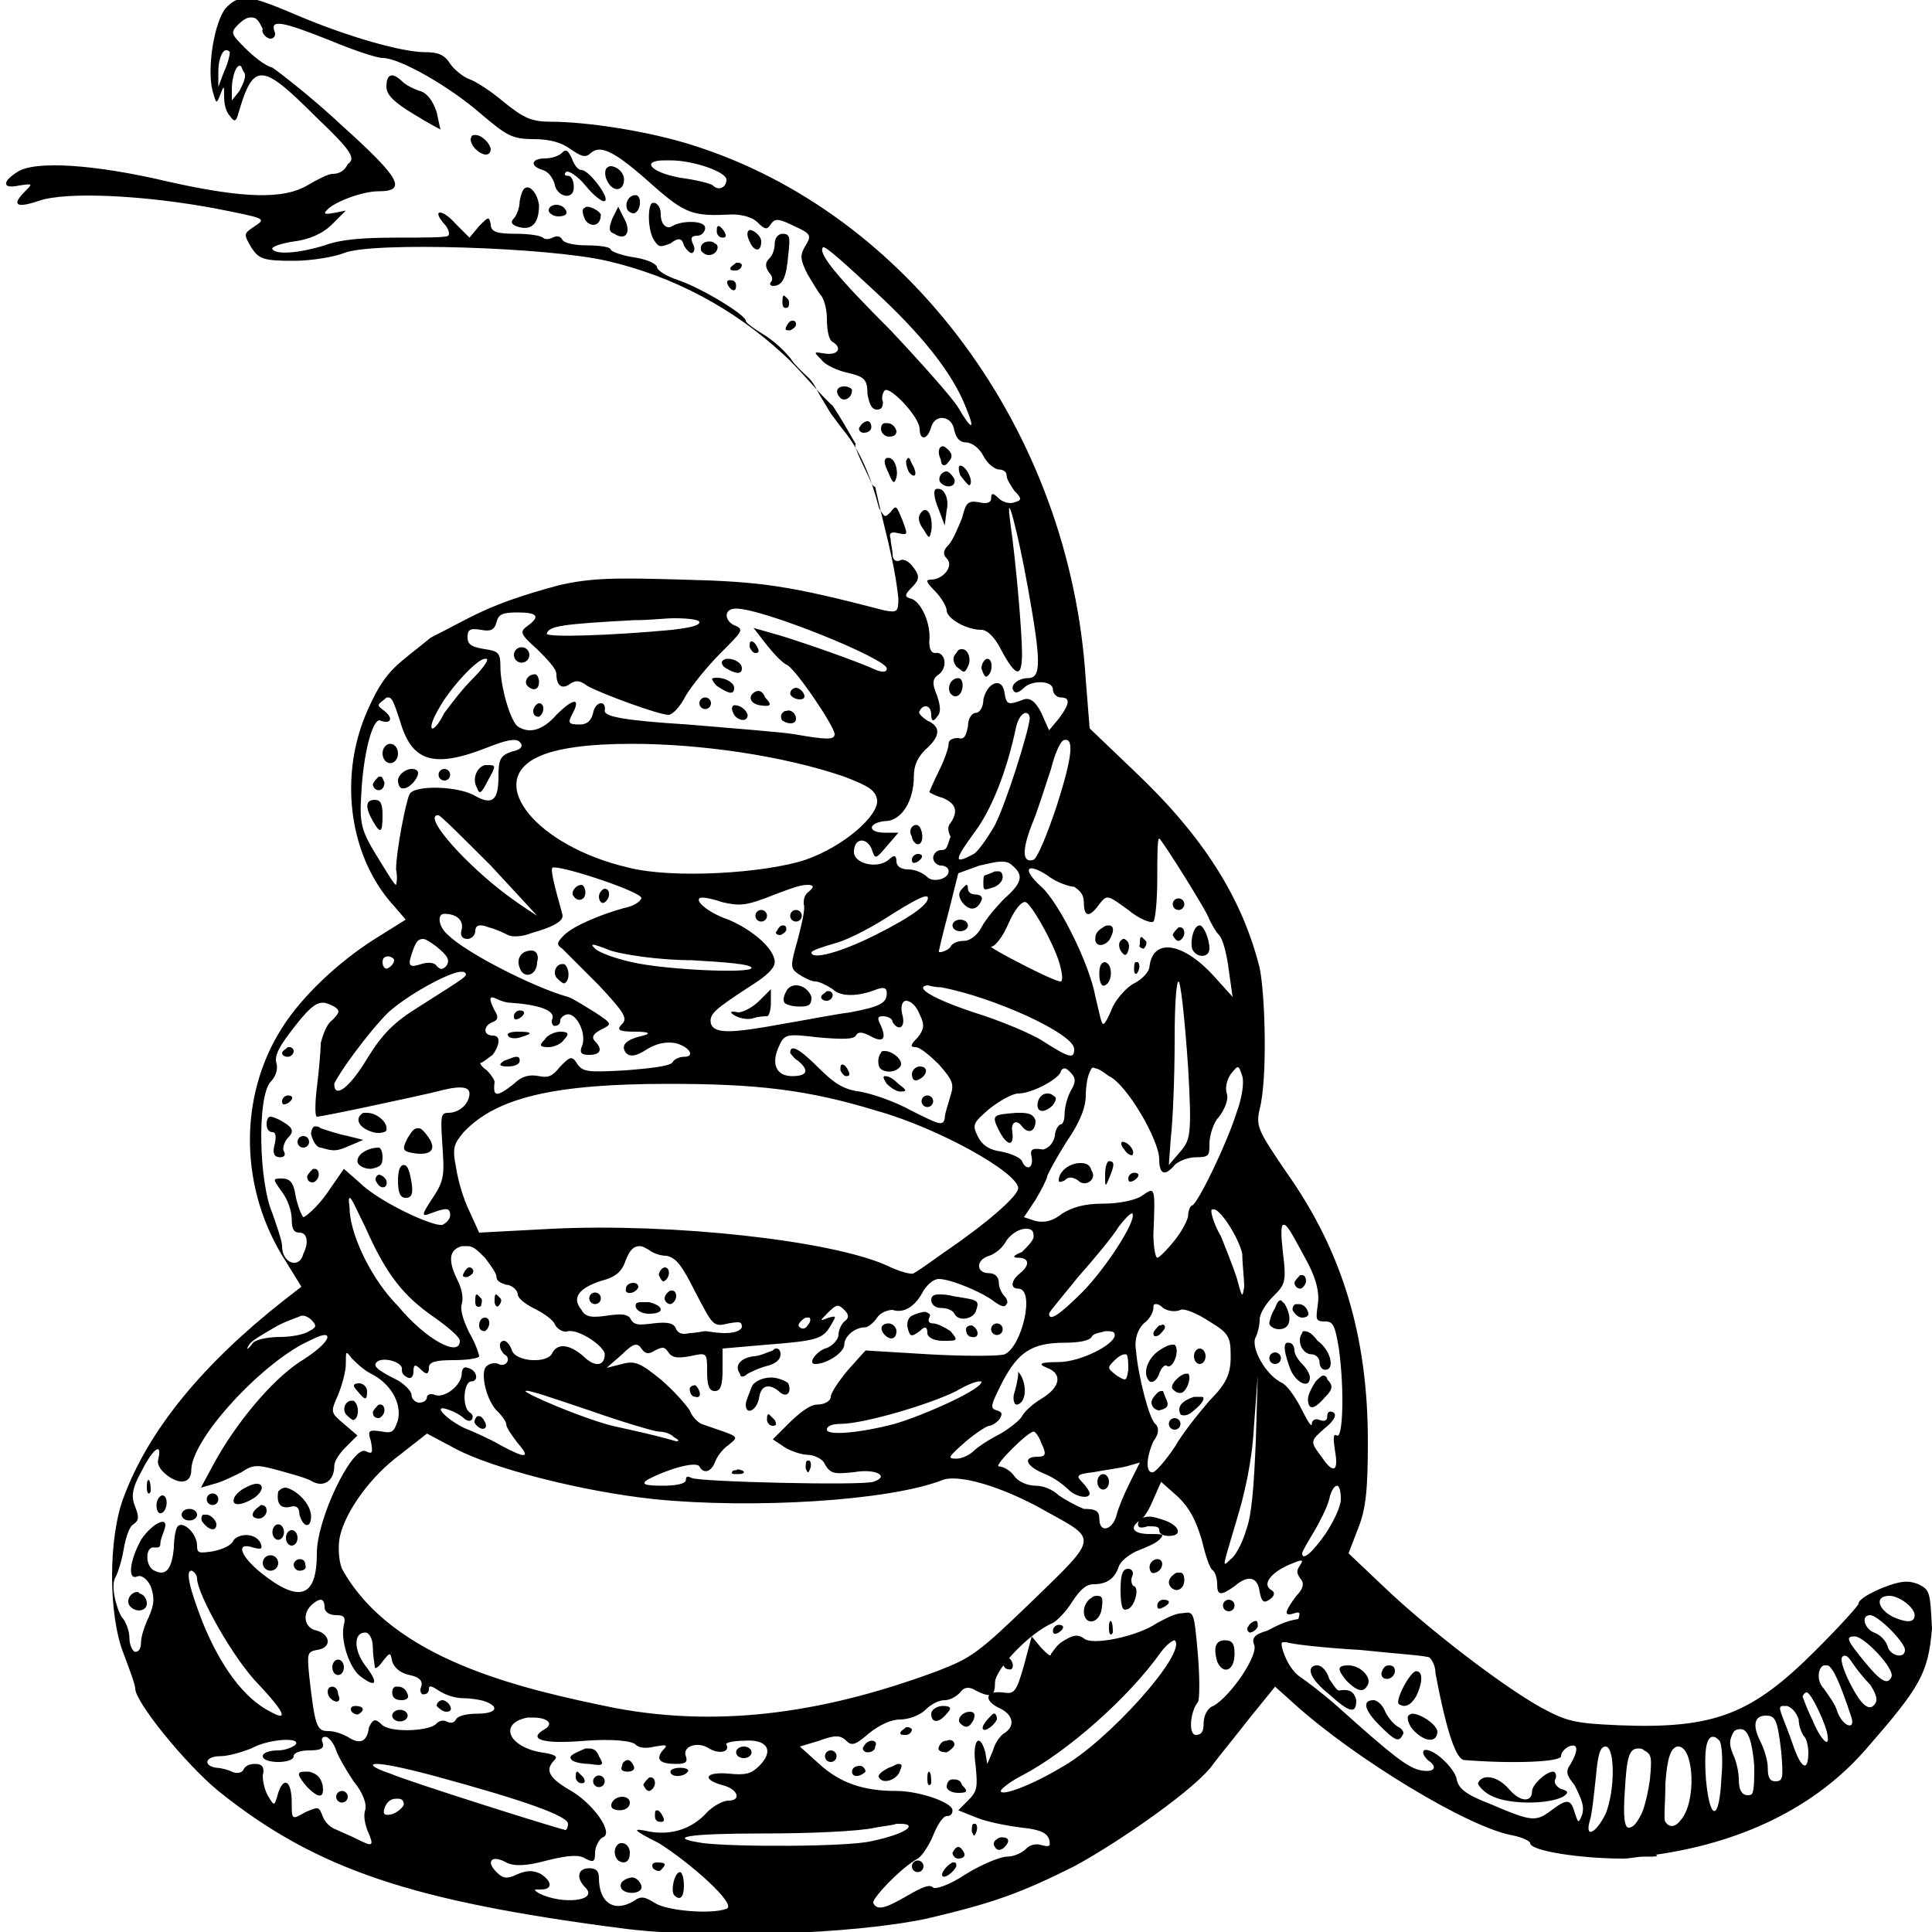 <?xml version="1.0" encoding="utf-8"?>
<!-- Generator: Adobe Illustrator 21.0.0, SVG Export Plug-In . SVG Version: 6.00 Build 0)  -->
<svg version="1.1" id="Layer_1" xmlns="http://www.w3.org/2000/svg" xmlns:xlink="http://www.w3.org/1999/xlink" x="0px" y="0px"
	 viewBox="0 0 100 100" style="enable-background:new 0 0 100 100;" xml:space="preserve">
	<path d="M42.8,51.8c0.1,0,0.3-0.1,0.3-0.3c0-0.1-0.1-0.2-0.2-0.2c0,0-0.1,0-0.1,0c-0.1,0.1-0.3,0.2-0.3,0.3S42.6,51.8,42.8,51.8z"
		/>
	<circle cx="39.4" cy="47.4" r="0.3"/>
	<circle cx="41.2" cy="47.4" r="0.3"/>
	<path d="M40.4,48.4c0.2-0.1,0.3-0.2,0.3-0.3c0-0.2-0.1-0.2-0.2-0.2c-0.1,0-0.2,0.1-0.3,0.3C40.1,48.3,40.2,48.4,40.4,48.4z"/>
	<path d="M38.1,52.6c0.2,0.1,0.6,0.2,0.9,0.1c0.3-0.1,0.6-0.1,0.7-0.1c0.1,0,0.2-0.3,0.2-0.7v-0.7l-0.6,0.6
		c-0.3,0.3-0.8,0.6-1.1,0.6C37.8,52.3,37.7,52.4,38.1,52.6z"/>
	<path d="M40.6,51.9c0.1,0.1,0.4,0.2,0.8,0.2c0.5,0,0.6-0.1,0.6-0.5c-0.1-0.3-0.4-0.6-0.8-0.6c-0.2,0-0.4,0.1-0.5,0.3
		C40.6,51.5,40.5,51.7,40.6,51.9z"/>
	<circle cx="61" cy="46.8" r="0.3"/>
	<path d="M58.7,60.7c-0.1,0-0.3,0.1-0.3,0.3s0.1,0.2,0.3,0.1C59,60.9,59,60.7,58.7,60.7z"/>
	<path d="M58.6,59.8c0.2-0.2-0.2-0.7-0.5-0.7c0,0,0,0,0,0c-0.1,0-0.1,0.2,0.1,0.4C58.3,59.7,58.5,59.8,58.6,59.8z"/>
	<path d="M57.2,49.8C57.1,49.8,57.1,49.8,57.2,49.8c-0.2,0-0.3,0.2-0.3,0.6c0,0.4,0.1,0.7,0.3,0.6C57.6,50.8,57.6,49.9,57.2,49.8z"
		/>
	<path d="M57.4,60.1c-0.1,0-0.2,0.3-0.2,0.7c0,0.6,0,0.7,0.2,0.2C57.7,60.3,57.7,60.1,57.4,60.1z"/>
	<path d="M58.4,49.2c0.1-0.3,0-0.5-0.2-0.6c-0.1,0-0.1,0-0.2,0.1c-0.1,0.1-0.1,0.3,0,0.5C58.2,49.5,58.3,49.5,58.4,49.2z"/>
	<path d="M59.2,49.1c0.1-0.1,0.2-0.3,0.1-0.4c-0.1-0.1-0.2-0.2-0.2-0.2c0,0,0,0,0,0c-0.1,0-0.1,0.1-0.1,0.4
		C58.9,49,59.1,49.1,59.2,49.1z"/>
	<path d="M61,48.7c0.1,0,0.3-0.2,0.3-0.4c0-0.2-0.1-0.3-0.2-0.3c0,0-0.1,0-0.1,0c-0.1,0.1-0.3,0.3-0.3,0.4
		C60.8,48.6,60.9,48.7,61,48.7z"/>
	<path d="M58.9,50.3c0.1-0.2,0.1-0.4,0-0.5c0,0,0,0-0.1,0c-0.1,0-0.1,0.2-0.1,0.4C58.7,50.4,58.8,50.5,58.9,50.3z"/>
	<path d="M62.6,49.1c0-0.5-0.3-1.2-0.5-1.2c-0.3,0-0.5,0.7-0.4,1.2C61.9,49.6,62.6,49.6,62.6,49.1z"/>
	<path d="M57.5,48.5c0.2-0.4,0.1-0.6-0.1-0.6c-0.1,0-0.2,0-0.3,0.1c-0.2,0.1-0.4,0.3-0.4,0.5C56.6,49.1,57.3,49,57.5,48.5z"/>
	<path d="M51.1,35c0.3-0.2,0.3-0.9,0-0.9c-0.1,0-0.3,0.2-0.3,0.5C50.9,34.9,51,35.1,51.1,35z"/>
	<path d="M21.7,4.7c-0.3-0.1-0.7-0.3-0.9-0.5c-0.2-0.2-0.4-0.3-0.5-0.3c-0.2,0-0.3,0.2-0.3,0.6c0,0.4,0.4,0.8,1.4,1.4
		c0.8,0.5,1.4,0.8,1.4,0.8s-0.1-0.4-0.2-0.9C22.4,5.2,22.1,4.8,21.7,4.7z"/>
	<path d="M48.9,27.2l0.1-0.8c0.1-0.4,0-0.8-0.2-1c-0.1-0.1-0.2-0.1-0.3-0.1c-0.2,0-0.2,0.4,0.1,1.1L48.9,27.2z"/>
	<path d="M27.3,9.7c-0.2,0-0.3,0.2-0.4,0.7c0,0.4-0.2,0.8-0.3,0.9c-0.2,0.2-0.1,0.3,0.1,0.4c0.8,0.3,1.2-0.1,1.2-1.1
		C27.8,10,27.5,9.7,27.3,9.7z"/>
	<path d="M49.1,23.9c0.2-0.2,0.2-0.4,0-0.6c-0.1-0.1-0.2-0.2-0.3-0.2c-0.2,0-0.3,0.3-0.1,0.7C48.7,24.1,48.9,24.2,49.1,23.9z"/>
	<path d="M24.5,7c0,0-0.1,0-0.1,0.1c-0.1,0.1,0,0.4,0.2,0.6c0.4,0.4,0.8,0.4,0.8,0C25.3,7.3,24.8,6.9,24.5,7z"/>
	<path d="M50.2,25.1c0.2-0.2-0.2-1-0.5-1c-0.1,0-0.1,0.2,0,0.5C50,25,50.2,25.2,50.2,25.1z"/>
	<path d="M28.8,10.6c-0.2,0-0.4,0.1-0.4,0.3c0,0.1,0.2,0.3,0.5,0.3c0.3,0,0.5-0.1,0.4-0.3C29.2,10.7,29,10.6,28.8,10.6z"/>
	<path d="M49,24.4c-0.3,0-0.5,0.4-0.3,0.6c0.3,0.3,0.8,0.2,0.7-0.2C49.3,24.6,49.1,24.4,49,24.4z"/>
	<path d="M55.9,60.2c-0.5,0-1.1,0.4-1.1,0.9c0,0.1,0.1,0.1,0.3,0c0.2-0.2,0.4-0.2,0.7,0c0.4,0.4,1-0.1,0.7-0.5
		C56.4,60.2,56.1,60.2,55.9,60.2z"/>
	<ellipse cx="57.1" cy="76.7" rx="0.3" ry="0.4"/>
	<circle cx="60.8" cy="73.7" r="0.3"/>
	<path d="M24.9,67.2c-0.1-0.1-0.2-0.2-0.2-0.2c0,0,0,0,0,0c-0.1,0-0.1,0.1-0.1,0.4c0,0.2,0.1,0.3,0.3,0.2
		C24.9,67.5,25,67.3,24.9,67.2z"/>
	<path d="M24.3,65.6c-0.1,0-0.2,0.1-0.3,0.3c-0.1,0.2,0,0.2,0.2,0.2c0.2-0.1,0.3-0.2,0.3-0.3C24.5,65.7,24.4,65.6,24.3,65.6z"/>
	<path d="M26.3,55.2c0.3,0,0.6-0.1,0.6-0.3c0-0.2-0.1-0.2-0.2-0.2c-0.1,0-0.3,0.1-0.6,0.2C25.8,55.1,25.8,55.2,26.3,55.2z"/>
	<path d="M31.3,46.7c0.3-0.2,0.3-0.7,0-0.7c-0.1,0-0.3,0.2-0.3,0.4C31,46.7,31.2,46.8,31.3,46.7z"/>
	<path d="M25.8,67.6c0.1-0.1,0.2-0.3,0.1-0.4c-0.1-0.1-0.2-0.2-0.2-0.2c0,0,0,0,0,0c-0.1,0-0.1,0.1-0.1,0.4
		C25.6,67.5,25.7,67.7,25.8,67.6z"/>
	<path d="M24.8,68.6c0,0.2,0.1,0.3,0.3,0.3c0.3-0.2,0.3-0.7,0-0.7C24.9,68.2,24.8,68.4,24.8,68.6z"/>
	<path d="M30.3,46.2c0-0.2-0.1-0.4-0.2-0.4c-0.3,0-0.6,0.4-0.4,0.6C29.9,46.7,30.3,46.6,30.3,46.2z"/>
	<path d="M60.4,72.5c-0.1-0.2-0.2-0.5-0.2-0.5c0,0,0,0-0.1,0c0,0-0.1,0-0.2,0.1c-0.1,0.1-0.3,0.3-0.3,0.5c0,0.2,0.2,0.4,0.4,0.4
		C60.4,72.9,60.5,72.8,60.4,72.5z"/>
	<path d="M28.4,54.2c0.3,0,0.7-0.2,0.8-0.4c0.3-0.3,0.2-0.4-0.2-0.4c-0.3,0-0.7,0.2-0.8,0.4C27.9,54.1,27.9,54.2,28.4,54.2z"/>
	<path d="M26.9,53.7c0.7-0.2,0.7-0.3-0.1-0.3c-0.4,0-0.6,0.1-0.5,0.2C26.3,53.7,26.6,53.8,26.9,53.7z"/>
	<path d="M26.9,52.7c0.3-0.2,0.3-0.4,0-0.4c-0.1,0-0.3,0.1-0.3,0.3S26.7,52.8,26.9,52.7z"/>
	<path d="M29.2,49.9c0,0-0.1,0-0.1,0c-0.3,0-0.5,0.4-0.3,0.7c0.1,0.1,0.3,0.3,0.4,0.3C29.5,50.8,29.5,50.1,29.2,49.9z"/>
	<path d="M27.5,49.2c-0.5,0-0.8,0.4-0.6,0.9c0.2,0.6,0.9,0.4,0.9-0.3C27.9,49.5,27.8,49.2,27.5,49.2z"/>
	<path d="M25.1,73.6c-0.1-0.2-0.2-0.3-0.3-0.3c0,0,0,0-0.1,0c-0.1,0.1-0.2,0.3-0.1,0.4C24.9,74.1,25.3,74,25.1,73.6z"/>
	<path d="M67.4,68.2c0.2,0,0.4-0.1,0.3-0.3c-0.1-0.3-0.3-0.4-0.5-0.4c0,0-0.1,0-0.1,0c-0.1,0-0.2,0.1-0.2,0.3
		C67,68,67.2,68.2,67.4,68.2z"/>
	<path d="M66.2,68.8c0.6,0,0.7-0.6,0.3-1.3c-0.1-0.1-0.2-0.2-0.2-0.2c-0.1,0-0.2,0.1-0.3,0.4c-0.2,0.3-0.3,0.7-0.3,0.8
		C65.7,68.6,65.9,68.8,66.2,68.8z"/>
	<path d="M67.3,66.7c0.1,0,0.3-0.2,0.3-0.4c0-0.2-0.1-0.3-0.2-0.3c0,0-0.1,0-0.1,0c-0.1,0.1-0.3,0.3-0.3,0.4
		C67,66.5,67.1,66.7,67.3,66.7z"/>
	<path d="M66.8,70.9c0.3,0.7,1,1,1,0.4c0-0.2-0.2-0.5-0.4-0.7c-0.2-0.2-0.4-0.5-0.4-0.7c0-0.2-0.1-0.4-0.3-0.4c0,0,0,0-0.1,0
		C66.4,69.6,66.5,70.1,66.8,70.9z"/>
	<path d="M68.5,71.2c-0.1,0-0.2,0.1-0.4,0.3c-0.2,0.3-0.4,0.7-0.4,0.9c0,0.6,0.3,0.6,0.9-0.1c0.4-0.4,0.4-0.6,0.1-0.9
		C68.7,71.3,68.6,71.2,68.5,71.2z"/>
	<path d="M67.5,68.9c0,0-0.1,0-0.1,0.1c-0.3,0.4,0,1.1,0.5,1.1c0.2,0,0.4,0.2,0.4,0.4c0,0.2,0.1,0.4,0.3,0.4c0.5,0,0.3-1-0.4-1.5
		C67.9,69,67.7,68.9,67.5,68.9C67.6,68.9,67.5,68.9,67.5,68.9z"/>
	<path d="M61.1,73.2c0.1,0.1,0.4,0.1,0.7-0.2c0.5-0.4,0.6-0.7,0.4-0.7c-0.1,0-0.2,0-0.4,0C61.2,72.5,60.9,72.8,61.1,73.2z"/>
	<path d="M60,71.1c0.1-0.3,0.3-0.5,0.4-0.4c0.3,0.2,0.7-0.8,0.4-1.1c0,0-0.1,0-0.1,0c-0.2,0-0.4,0.1-0.7,0.3
		c-0.6,0.4-0.9,1.2-0.5,1.6C59.7,71.6,59.9,71.4,60,71.1z"/>
	<path d="M60.7,71.9c0.1,0.1,0.2,0.2,0.4,0.2c0.3,0,0.6-0.8,0.4-1c0,0-0.1,0-0.1,0C61.1,71.1,60.5,71.7,60.7,71.9z"/>
	<path d="M60,69.1c0.1-0.1,0.3-0.3,0.3-0.4c0-0.1-0.1-0.2-0.2-0.1c0,0-0.1,0-0.1,0c-0.1,0.1-0.3,0.3-0.3,0.4
		C59.7,69.2,59.8,69.2,60,69.1z"/>
	<circle cx="66" cy="70.3" r="0.3"/>
	<ellipse cx="62.1" cy="70.2" rx="0.3" ry="0.4"/>
	<path d="M30.4,10.7c-0.1,0-0.2,0.1-0.2,0.1c-0.1,0.1,0,0.4,0.1,0.6c0.3,0.4,0.8,0.3,0.8-0.3C31,10.9,30.6,10.7,30.4,10.7z"/>
	<ellipse cx="49.7" cy="47.9" rx="0.4" ry="0.3"/>
	<path d="M32.9,67.6c0,0.2,0.3,0.4,0.7,0.4c0.8,0,0.8-0.4,0-0.6c-0.2,0-0.3,0-0.4,0C32.9,67.4,32.9,67.5,32.9,67.6z"/>
	<path d="M34.4,67.2c0,0.1,0.1,0.3,0.3,0.3c0.1,0,0.3-0.2,0.3-0.4c0-0.2-0.1-0.3-0.2-0.3c0,0-0.1,0-0.1,0
		C34.5,66.9,34.4,67.1,34.4,67.2z"/>
	<path d="M34.4,66.3c0.3-0.2,0.3-0.7,0-0.7c-0.1,0-0.3,0.2-0.3,0.4C34.2,66.2,34.3,66.4,34.4,66.3z"/>
	<circle cx="51.6" cy="68.8" r="0.3"/>
	<path d="M49.4,67.1C49,67,48.8,67,48.6,67c-0.3,0-0.4,0.1-0.4,0.3c0,0.2,0.2,0.4,0.5,0.4c0.3,0,0.6,0.1,0.7,0.3
		c0.2,0.4,0.9,0.3,1.1-0.1C50.7,67.3,50.7,67.3,49.4,67.1z"/>
	<path d="M50.3,68.6C50.3,68.6,50.3,68.6,50.3,68.6c-0.2,0-0.3,0.1-0.3,0.2c0,0.2,0.1,0.4,0.3,0.4C50.7,69.3,50.7,68.8,50.3,68.6z"
		/>
	<path d="M48.3,68.5c-0.2,0-0.3-0.1-0.2-0.3c0.1-0.2,0-0.2-0.2-0.3c-0.2,0-0.5,0.1-0.7,0.2c-0.2,0.1-0.3,0.4-0.2,0.7
		c0.1,0.4,0.2,0.4,0.6,0.1c0.3-0.3,0.4-0.2,0.4,0.1c0,0.2,0.3,0.4,0.8,0.4c0.8,0,0.8,0,0.4-0.5C48.9,68.7,48.5,68.5,48.3,68.5z"/>
	<path d="M45.8,55.7c-0.1,0-0.1,0.1,0.1,0.4c0.2,0.2,0.5,0.4,0.7,0.4c0.4,0,0.3-0.1-0.1-0.4C46.2,55.8,46,55.7,45.8,55.7z"/>
	<path d="M47.5,55.9c0.5-0.2,0.6-0.7,0.1-0.7c-0.2,0-0.4,0.2-0.4,0.4S47.3,56,47.5,55.9z"/>
	<path d="M33,66.7c0.1-0.1,0-0.3-0.2-0.3c-0.2,0-0.4,0.1-0.4,0.3C32.3,67,32.8,67,33,66.7z"/>
	<path d="M46.6,55.2c0.2-0.3-0.4-0.8-0.8-0.8c-0.1,0-0.2,0-0.2,0.1c-0.1,0.1-0.2,0.4-0.1,0.7C45.6,55.5,46.3,55.6,46.6,55.2z"/>
	<circle cx="48" cy="57" r="0.3"/>
	<circle cx="30.8" cy="67.2" r="0.3"/>
	<path d="M52.7,71.1c0,0.2-0.1,0.7-0.2,1c-0.1,0.3,0,0.6,0.1,0.6c0.4,0,0.6-0.7,0.3-1.4c-0.1-0.2-0.2-0.3-0.2-0.3
		C52.7,71,52.7,71,52.7,71.1z"/>
	<path d="M52.8,57.6c-0.1,0-0.1,0-0.2,0c-1.2,0.1-1.3,0.1-0.9,0.9c0.4,0.8,0.8,0.9,0.7,0.1c-0.1-0.5,0.2-0.7,0.5-0.3
		c0.3,0.4,0.7,0.3,0.7-0.3C53.5,57.7,53.3,57.6,52.8,57.6z"/>
	<path d="M43.8,55.7c0.2,0,0.2-0.1,0.1-0.3c-0.1-0.2-0.2-0.3-0.3-0.3c-0.1,0-0.1,0.1-0.1,0.3C43.6,55.6,43.7,55.7,43.8,55.7z"/>
	<path d="M54.5,57.2c0.2-0.3,0.2-0.4,0-0.5c-0.1-0.1-0.2-0.1-0.3-0.1c-0.3,0-0.5,0.3-0.5,0.6C53.7,57.6,54.1,57.6,54.5,57.2z"/>
	<path d="M50.8,46.6c0.1-0.2-0.1-0.3-0.3-0.3c-0.2,0-0.4-0.1-0.4-0.3c0-0.1,0-0.2-0.1-0.2c0,0-0.1,0.1-0.2,0.2
		c-0.2,0.2-0.2,0.4,0,0.7C50.2,47.2,50.6,47.1,50.8,46.6z"/>
	<path d="M51.5,45.9c0.2-0.1,0.4-0.3,0.4-0.5c0-0.2-0.1-0.3-0.2-0.3c-0.1,0-0.1,0-0.2,0c-0.2,0.1-0.5,0.2-0.5,0.2
		c-0.1,0-0.1,0.2-0.1,0.4C50.9,46.1,50.9,46.1,51.5,45.9z"/>
	<path d="M36,71.7C36,71.7,35.9,71.7,36,71.7c-0.2,0-0.3,0.1-0.3,0.2c0,0.2,0.1,0.4,0.3,0.4C36.3,72.4,36.3,72,36,71.7z"/>
	<path d="M38.7,71.1c0.2-0.1,0.6-0.3,1-0.4c0.4-0.1,0.7-0.3,0.7-0.6c0-0.2-0.1-0.3-0.2-0.3c-0.1,0-0.1,0-0.2,0.1
		c-0.3,0.1-0.7,0.3-1,0.3c-0.7,0.1-1,0.5-0.7,0.9C38.3,71.3,38.5,71.3,38.7,71.1z"/>
	<path d="M39.8,73.2c-0.1,0-0.1,0.1-0.1,0.3c0,0.1,0.1,0.3,0.3,0.3c0.2,0,0.2-0.1,0.1-0.3C39.9,73.3,39.8,73.2,39.8,73.2z"/>
	<path d="M41.9,76.1c0.1-0.2,0.1-0.4,0-0.5c0,0,0,0-0.1,0c-0.1,0-0.1,0.2-0.1,0.4C41.8,76.2,41.8,76.3,41.9,76.1z"/>
	<path d="M39.9,71.3c-0.4,0-0.9,0.2-1,0.5c-0.1,0.3-0.3,0.7-0.3,0.9c0,0.6,0.6,0.3,0.7-0.4c0.1-0.6,0.5-0.7,1-0.3
		c0.4,0.4,0.7,0.1,0.5-0.4C40.7,71.5,40.3,71.3,39.9,71.3z"/>
	<path d="M38.4,76.1c-0.1,0-0.2-0.1-0.3,0c-0.1,0-0.2,0-0.2,0.1c-0.1,0.1,0.1,0.1,0.3,0.1C38.5,76.3,38.6,76.2,38.4,76.1z"/>
	<path d="M46,68.5c-0.4,0-0.5,0.3-0.2,0.6c0.3,0.3,0.6,0.2,0.6-0.2C46.4,68.7,46.2,68.5,46,68.5z"/>
	<path d="M15.5,80.7c-0.1,0-0.3,0.1-0.3,0.3c0,0.1,0.1,0.3,0.3,0.3c0.2,0,0.4-0.1,0.3-0.3C15.8,80.8,15.7,80.7,15.5,80.7z"/>
	<path d="M32.5,91.7c0.2,0,0.4-0.1,0.3-0.3c-0.1-0.2-0.2-0.3-0.3-0.3c-0.1,0-0.3,0.1-0.3,0.3C32.1,91.6,32.2,91.7,32.5,91.7z"/>
	<path d="M32.6,93.3c0-0.2-0.2-0.3-0.4-0.3c-0.4,0-0.7,0.4-0.5,0.6C32,93.8,32.6,93.7,32.6,93.3z"/>
	<circle cx="47.5" cy="96.6" r="0.3"/>
	<path d="M29.9,91.7c-0.1,0-0.1,0.1-0.1,0.3c0,0.1,0.1,0.3,0.3,0.3c0.2,0,0.2-0.1,0.1-0.3C30,91.8,29.9,91.7,29.9,91.7z"/>
	<circle cx="31" cy="92.2" r="0.3"/>
	<path d="M32.6,97.2c-0.1,0-0.3,0.1-0.4,0.2c-0.1,0.1-0.1,0.3,0,0.4c0.3,0.3,1.1,0.2,1-0.2C33.1,97.3,32.8,97.1,32.6,97.2z"/>
	<path d="M31,90.9c-0.1-0.3-0.3-0.4-0.5-0.4c-0.1,0-0.1,0-0.2,0c-0.7,0.3-0.9,0.4-0.7,0.6c0.1,0.1,0.5,0.2,0.9,0.2
		C31.2,91.4,31.3,91.4,31,90.9z"/>
	<path d="M33.6,92.7c0.1,0,0.3-0.2,0.3-0.4c0-0.2-0.1-0.3-0.2-0.3c0,0-0.1,0-0.1,0c-0.1,0.1-0.3,0.3-0.3,0.4
		C33.4,92.6,33.5,92.7,33.6,92.7z"/>
	<path d="M46.5,91.3c-0.1,0-0.2,0.1-0.5,0.2c-0.4,0.2-0.6,0.4-0.5,0.5c0.2,0.4,1,0.1,1.1-0.4C46.7,91.4,46.7,91.3,46.5,91.3z"/>
	<path d="M47,89.4c0,0-0.1,0-0.1,0c-0.1,0.1-0.3,0.2-0.3,0.3c0,0.1,0.1,0.1,0.3,0.1c0.1,0,0.3-0.1,0.3-0.3
		C47.2,89.5,47.1,89.4,47,89.4z"/>
	<path d="M45.1,90.1c-0.1,0-0.3,0.1-0.4,0.3c-0.1,0.1,0,0.3,0.2,0.3c0.2,0,0.4-0.1,0.4-0.3C45.4,90.2,45.3,90.1,45.1,90.1z"/>
	<path d="M35.2,96.9c-0.3,0-0.5,1-0.3,1.2c0.3,0.3,0.5,0.1,0.5-0.5C35.4,97.2,35.3,96.9,35.2,96.9z"/>
	<path d="M6.7,83.1c0.3,0.4,0.9,0.3,0.9-0.1c0-0.2-0.1-0.4-0.3-0.5c-0.1,0-0.1-0.1-0.2-0.1C6.8,82.4,6.5,82.8,6.7,83.1z"/>
	<circle cx="43" cy="90.9" r="0.3"/>
	<path d="M44.5,91.4c-0.2,0-0.4,0.1-0.4,0.3c0,0.3,0.4,0.3,0.7,0C44.8,91.6,44.7,91.4,44.5,91.4z"/>
	<path d="M32.6,95.9c0-0.3-0.2-0.5-0.4-0.5c0,0,0,0-0.1,0c-0.3,0.1-0.4,0.6-0.1,0.9C32.3,96.5,32.6,96.4,32.6,95.9z"/>
	<path d="M20.8,88c0.2,0,0.4-0.1,0.3-0.3c-0.1-0.3-0.3-0.4-0.5-0.4c0,0-0.1,0-0.1,0c-0.1,0-0.2,0.1-0.2,0.3
		C20.3,87.9,20.5,88,20.8,88z"/>
	<circle cx="17.7" cy="93" r="0.3"/>
	<path d="M23.1,88.6c0.2,0,0.3-0.1,0.2-0.3c-0.1-0.2-0.3-0.3-0.4-0.3c-0.1,0-0.3,0.1-0.3,0.3C22.7,88.4,22.9,88.6,23.1,88.6z"/>
	<path d="M16,91.7c-0.1,0-0.2,0-0.2,0c-0.5,0-0.4,0.2,0.1,0.8c0.6,0.6,0.9,0.6,0.8-0.1C16.6,92,16.4,91.8,16,91.7z"/>
	<path d="M7.7,76.6c-0.1,0-0.1,0.2-0.1,0.4c0,0.3,0.1,0.4,0.2,0.2C7.8,77,7.8,76.7,7.7,76.6C7.7,76.6,7.7,76.6,7.7,76.6z"/>
	<ellipse cx="9.8" cy="78.4" rx="0.4" ry="0.3"/>
	<path d="M8.4,77.4c-0.1,0-0.3,0.2-0.3,0.5s0.1,0.5,0.3,0.4C8.7,78.1,8.7,77.4,8.4,77.4z"/>
	<path d="M34.2,94.3c0.2,0,0.2-0.1,0.1-0.3c-0.1-0.2-0.2-0.3-0.3-0.3s-0.1,0.1-0.1,0.3C33.9,94.2,34,94.3,34.2,94.3z"/>
	<ellipse cx="38.5" cy="90.7" rx="0.4" ry="0.3"/>
	<path d="M18.4,88.3c-0.2,0-0.3,0.1-0.2,0.3c0.1,0.1,0.3,0.2,0.4,0.1C18.9,88.5,18.8,88.3,18.4,88.3z"/>
	<path d="M35.6,91.7c0.1-0.1-0.1-0.2-0.4-0.2c-0.3,0-0.5,0.1-0.5,0.2C34.7,92,35.4,92,35.6,91.7z"/>
	<path d="M17.2,87.3c-0.3,0-0.3,0.4-0.1,0.6c0.3,0.3,0.6,0.2,0.4-0.2C17.5,87.4,17.3,87.3,17.2,87.3z"/>
	<ellipse cx="20.7" cy="88.8" rx="0.4" ry="0.3"/>
	<ellipse cx="17.5" cy="86.3" rx="0.3" ry="0.4"/>
	<path d="M34,96.4c-0.2,0-0.3,0.1-0.2,0.3c0.1,0.1,0.3,0.2,0.4,0.1C34.5,96.5,34.5,96.4,34,96.4z"/>
	<path d="M63.4,84.9c-0.5,0-0.6,0.4-0.4,1.1c0.3,0.7,0.9,0.5,0.9-0.4C63.9,85.1,63.8,84.9,63.4,84.9z"/>
	<circle cx="63.6" cy="83.1" r="0.3"/>
	<path d="M65,83.9c-0.1,0-0.3,0.1-0.4,0.3c-0.1,0.1,0,0.3,0.1,0.3s0.3-0.1,0.4-0.3C65.1,84,65.1,83.9,65,83.9z"/>
	<path d="M60.2,82.8c-0.1,0-0.3,0.1-0.3,0.3c0,0.2,0.1,0.2,0.3,0.1C60.6,83,60.6,82.8,60.2,82.8z"/>
	<path d="M59.9,80.7c-0.2,0-0.4,0.2-0.4,0.4s0.1,0.4,0.3,0.3C60.2,81.3,60.3,80.7,59.9,80.7z"/>
	<path d="M61.1,81.4c0,0-0.1,0-0.2,0c-0.2,0.1-0.4,0.3-0.4,0.5c0,0.2,0.2,0.4,0.4,0.4c0.2,0,0.4-0.2,0.4-0.5
		C61.3,81.5,61.2,81.4,61.1,81.4z"/>
	<path d="M71.8,86.9c0.2,0,0.4-0.2,0.4-0.4c0-0.2-0.1-0.3-0.3-0.3c-0.2,0-0.3,0.1-0.4,0.4C71.5,86.8,71.6,86.9,71.8,86.9z"/>
	<path d="M80.8,92.6c-0.2-0.1-0.4-0.3-0.3-0.5c0.1-0.2,0-0.4-0.1-0.4c-0.4,0-1.1,0.7-1.1,1c0,0.6-0.6,0.6-1.2-0.1
		c-0.6-0.7-1.4-0.8-1.6-0.3c0,0.1,0.3,0.5,0.8,0.7c0.9,0.4,2.8,0.4,3.6,0C81.2,92.8,81.2,92.7,80.8,92.6z"/>
	<path d="M58.7,82.1c-0.1,0-0.2-0.3-0.1-0.5c0.1-0.2,0-0.4-0.2-0.4c-0.3,0-0.4,0.3-0.4,1.1c0,0.8,0.1,1.1,0.3,1
		C58.7,83.3,59,82.2,58.7,82.1z"/>
	<path d="M99.3,82c-0.5-0.2-0.9-0.2-1.9,0.2c-0.7,0.3-1.2,0.6-1.2,0.8c0,0.1-1,1.2-2.2,2.4c-3.3,3.3-5.2,4.1-10.2,3.9
		c-2.3-0.1-2.7-0.2-4-0.9c-2-1.1-5.9-4.1-8.1-6.2l-1.9-1.8l0.5-1.3c0.4-1,0.5-2,0.5-4.5c0-5.4-1.3-9.8-4.2-13.9
		c-1.5-2.2-1.6-2.4-1.4-3.3c0.4-1.5,0.3-5.8,0-7.3c-0.9-3.6-2.9-6.8-6.5-10.2l-2.3-2.2l-0.2-2.5c-0.8-12.9-9.2-24.2-20.4-27.7
		c-2.2-0.7-5.4-1.2-7.3-1.2c-1,0-1.4-0.2-2.4-1c-0.7-0.6-1.5-1.1-1.8-1.2c-0.3-0.1-0.8-0.5-1-0.8c-0.3-0.5-0.7-0.6-1.3-0.6
		c-1.2,0-4-0.8-6.6-1.9c-1.4-0.6-2.2-0.9-2.7-0.9c-0.4,0-0.7,0.2-1,0.5c-0.6,0.7-1,3.1-0.7,4.3c0.2,0.7,0.2,0.7,0.4,0.2
		c0.2-0.5,0.2-0.5,0.2,0.1c0,0.4,0.1,0.8,0.3,1c0.2,0.3,0.3,0.3,0.4,0c0.8-2.8,1.2-2.8,4,0c2,1.9,2.1,2.2,1.7,2.5
		C17.8,8.9,17.5,9,17.2,9c-0.2,0-0.8,0.3-1.3,0.6c-1.2,0.7-3.2,0.7-7.2-0.2C4.9,8.5,1.8,8.3,0.9,8.9C0.1,9.4,0.1,9.8,1,9.6
		c0.7-0.1,0.7-0.1,0.3,0.3c-0.7,0.7-0.5,0.9,0.7,0.5c1.4-0.5,5.5-0.3,9.2,0.4c2.5,0.5,2.6,0.5,2,0.9c-0.6,0.4-0.6,0.4-0.2,1.1
		c0.4,0.6,0.6,0.7,2.2,0.7c0.9,0,2.1-0.2,2.6-0.4c1.4-0.6,10.6-0.3,13.6,0.4c3.5,0.8,6.6,2.5,9.1,4.8c0.9,0.8,2,2.2,2.6,2.7
		c0,0,0,0,0,0c0.4,0.6,0.8,1.3,1.2,2c-0.2,0,0.6,1.5,0.8,2c0.1,0.2,0.2,0.2,0.2,0.2c0.4,1.9,1,3.8,1.2,5.8c0,0.7-0.1,0.7-0.7,0.6
		c-5-1.3-6.4-1.5-10.5-1.6c-3.4-0.1-4.7-0.1-6.4,0.3c-3.7,1-4.4,1.6-6.6,2.7c-1.7,1.4-2.3,1.6-3.2,3.6c-1.6,3.4-1.1,7.7,1.3,10.3
		l0.6,0.7l-1.6,1c-1.9,1.2-3.8,3-4.8,4.6c-2.3,3.6-2.2,8.4,0.2,12.1l0.8,1.3l-0.9,0.7c-4.2,3.3-7,6.7-8.3,10.2
		c-0.8,2.1-0.8,6.1,0,8.1c0.3,0.8,0.6,1.6,0.6,1.8c0,0.7,2.6,3.9,4.3,5.3c5.1,4.1,10.1,5.7,20.8,7.1c4.5,0.6,12.2,0.3,15.9-0.5
		c3.4-0.8,4.8-1.3,7.6-2.7c2.4-1.3,6.4-4.1,7.2-5.3c0.3-0.4,1.2-1.5,1.9-2.4l1.3-1.6l1,0.9c3.1,2.8,9,6.4,11.3,6.8
		c0.5,0.1,0.9,0.3,0.9,0.4c0,0.4,2.6,0.8,4.8,0.8c0.4,0,0.7-0.1,1.1-0.1c0.6,0,0.8,0,0.6-0.1c4.2-0.6,8.2-2.3,11-5.6
		c2.7-3.1,3.1-3.8,3.3-6.1C99.9,82.4,99.9,82.3,99.3,82z M84.1,92.7c0.1-1.7,0.2-2.2,0.7-2.2c0.1,0,0.2,0,0.3,0.1
		c0.4,0.2,0.4,0.4,0.3,1.5c-0.1,0.7-0.3,1.6-0.5,1.9c-0.2,0.4-0.4,0.6-0.6,0.6C84.1,94.6,84,94.1,84.1,92.7z M65,69.2
		c0.1-0.2,0.2-0.6,0.2-0.9c0-0.3,0.3-0.8,0.7-1.2c0.6-0.6,0.7-0.7,0.5-2.3c-0.1-0.9-0.1-1.3,0-1.4c0,0,0,0,0.1,0
		c0.2,0.1,0.5,0.7,1.1,1.8c0.6,1.1,0.7,1.8,0.6,2.4c-0.1,0.7-0.1,0.8,0.4,0.8c0.4,0,0.5,0.2,0.7,1.4c0.3,2.2,0.2,4.7-0.1,4.5
		c-0.2-0.1-0.2,0.1-0.1,0.8c0.2,1.1-0.1,1.2-0.7,0.3c-0.6-0.8-0.6-0.8,0.2-1.5c0.5-0.4,0.6-0.7,0.4-0.8c-0.2-0.1-0.3,0-0.3,0.2
		c0,0.2-0.1,0.3-0.4,0.2c-0.2-0.1-0.4,0-0.4,0.2c0,0.2-0.2-0.1-0.5-0.7c-0.3-0.6-0.7-1.2-1-1.4C65.5,71.2,64.7,69.7,65,69.2z
		 M69.4,77.6c0,0.4-0.4,1.2-0.8,1.8c-0.7,1-1.2,1.4-1.2,1c0-0.1,0.3-0.6,0.6-1.1c0.3-0.5,0.7-1.3,0.8-1.7c0.1-0.5,0.3-0.7,0.4-0.7
		C69.3,76.9,69.4,77.1,69.4,77.6z M59.8,73.7c-0.3-0.2-0.9-2.5-1-3.8c-0.1-0.6,0.1-1.1,0.4-1.4c0.3-0.2,0.5-0.6,0.5-0.8
		c0-0.1,0-0.2,0.1-0.2c0.1,0,0.2,0,0.4,0.2c0.3,0.2,0.7,0.2,0.9,0.1c0.2-0.1,0.9,0.2,1.5,0.6c1,0.6,1.1,0.8,1.1,1.8
		c0,0.9-0.2,1.4-1.1,2.3c-0.6,0.7-1.4,1.7-1.8,2.4c-0.4,0.6-0.9,1.2-1.1,1.3c-0.4,0.1-0.4-0.7,0-1.6C60,74.2,60,73.9,59.8,73.7z
		 M19.5,70.5c0.3-0.3,1.4,0,1.3,0.4c0,0.2,0.1,0.3,0.3,0.4c0.2,0.1,0.3-0.1,0.3-0.3c0-0.4,0.1-0.4,0.4-0.1c0.3,0.3,0.4,0.2,0.4-0.1
		c0-0.3,0.3-0.4,1.3-0.4c0.7,0,1.3-0.1,1.3-0.2c0-0.1-0.2-0.7-0.5-1.2c-0.3-0.6-0.5-1.2-0.4-1.5c0.1-0.3,0-0.8-0.2-1.2
		c-0.5-1-0.5-1.6,0.2-1.8c0.1,0,0.2,0,0.3,0c0.3,0,0.5,0.2,0.9,0.6c0.3,0.4,0.6,0.8,0.6,1c0,0.2,0.2,0.3,0.5,0.4
		c0.3,0,0.6,0.3,0.6,0.5c0,0.2,0.4,0.5,0.8,0.7c0.4,0.2,0.9,0.5,1.1,0.8c0.1,0.3,0.5,0.5,0.7,0.4c0.6-0.1,1.9,0.8,1.9,1.2
		c0,0.6-0.5,0.7-1.1,0.1c-0.7-0.6-1.3-0.7-1.6-0.2c-0.2,0.6-1.9,0.5-2.1-0.1c-0.1-0.3-0.3-0.5-0.4-0.5c-0.3,0-0.3,0.4,0,0.7
		c0.4,0.2,0.1,0.7-0.3,0.5c-0.2-0.1-0.5,0-0.6,0.1c-0.4,0.3,0,1.9,0.6,2.4c0.2,0.2,0.4,0.5,0.4,0.6c0,0.2,0.3,0.6,0.6,1
		c0.7,0.8,0.4,0.8-0.9,0.1c-0.5-0.3-1.4-0.7-1.9-0.9c-1-0.5-1.7-1.3-0.7-0.9c0.3,0.1,0.6,0.3,0.7,0.4c0.1,0.1,0.3,0.2,0.4,0.1
		c0.1-0.1,0.1-0.3-0.1-0.4c-0.4-0.3-0.3-1.6,0.1-1.6c0.4,0,0.3-0.6-0.2-0.7c-0.2-0.1-0.3,0.1-0.3,0.3c0,0.6-0.9,1.3-1.4,1.1
		c-0.2-0.1-0.4,0-0.4,0.1c0,0.2-0.2,0.3-0.4,0.3s-0.4-0.2-0.4-0.4c0-0.2-0.4-0.6-0.8-0.8C19.5,70.9,19.3,70.7,19.5,70.5z M18.1,62.7
		c0-0.4-0.1-0.6,0-0.7c0,0,0,0,0,0c0.1,0,0.3,0.5,0.8,1.5c1.1,2.5,2,3.6,3.6,4.7c0.7,0.5,1.3,1,1.3,1.2c0,0.9-1.8-0.1-3.2-1.8
		C19.3,66.3,18.2,64.1,18.1,62.7z M25.5,53.6c-0.5,0-0.5-0.5,0-0.7c0.3-0.1,0.3-0.3,0.1-0.6c-0.3-0.6-0.3-0.8,0.1-0.6
		c0.2,0.1,0.5,0.2,0.7,0.2c1.5,0.1,2.3,0.4,2.2,0.8c-0.1,0.2,0,0.4,0.1,0.4c0.2,0,0.3-0.1,0.3-0.3c0-0.1,0.2-0.3,0.4-0.3
		c0.5,0,1,1.1,0.7,1.7c-0.1,0.3,0,0.4,0.4,0.4c0.6,0,0.7-0.3,0.3-0.7c-0.2-0.2-0.1-0.4,0.3-0.6c0.6-0.3,0.6-0.3-0.3-0.9
		c-0.5-0.3-1.1-0.7-1.4-0.8c-1.8-0.5-5.3-2.3-6.2-3.2c-0.5-0.4-0.6-1.1-0.2-1.1c0.6,0,1,0.3,0.9,0.8c-0.1,0.3,0,0.5,0.3,0.5
		c0.2,0,0.4-0.2,0.4-0.4c0-0.3,0.2-0.4,0.7-0.2c0.4,0.1,0.8,0.3,1,0.4c0.2,0.1,0.7,0.1,1.2-0.1c1.4-0.4,1.7-0.7,1.6-1
		c-0.5-1.8-0.6-2.3-0.5-2.4c0,0,0,0,0.1,0c0.7,0,4.6,1.3,4.5,1.6c-0.1,0.2-0.4,0.4-0.9,0.5c-1.1,0.3-2.6,0.9-3.1,1.4
		c-0.4,0.4-0.4,0.5-0.1,0.7c0.2,0.2,1,1,1.9,1.9c1.3,1.4,1.5,1.7,1.2,2c-0.3,0.3-0.2,0.4,0.7,0.4c0.7,0,0.8,0.1,0.4,0.2
		c-0.9,0.2-1.2,0.5-0.9,0.9c0.2,0.2,0.5,0.2,1.1-0.2c0.5-0.3,1-0.4,1.5-0.3c0.7,0.2,1,0.7,0.4,0.7c-0.2,0-0.5,0.1-0.6,0.3
		c-0.2,0.2-1.2,0.3-2.4,0.4c-1.9,0.1-2.2,0.1-2.5-0.3c-0.3-0.5-0.4-0.4-0.9,0.1c-0.4,0.5-0.6,0.6-1.1,0.5c-0.5-0.1-0.9,0-1.3,0.4
		c-0.9,0.7-1.1,0.7-1-0.1c0-0.1-0.2-0.4-0.4-0.6c-0.3-0.2-0.4-0.4-0.3-0.4c0.1,0,0.3-0.2,0.6-0.4C25.8,54.2,26,53.6,25.5,53.6z
		 M51.5,42.7c-0.4,0.7-0.9,1.4-1.1,1.5c-1.1,0.6-1,0.3,0.1-1.2c0.8-1.1,1.6-3,2.1-5.4c0.1-0.4,0.3-0.7,0.5-0.7
		c0.1,0,0.2,0.1,0.2,0.3C53.2,38,52.1,41.5,51.5,42.7z M53.1,46.7c0.3,0.1,1.6,2.4,1.8,3.4c0.1,0.4,0.1,0.7,0,0.7
		c-0.4,0-3.8-1.8-3.6-1.8c0.2,0,0.6-0.5,0.9-1.2C52.5,47.1,52.9,46.6,53.1,46.7z M50.7,44.8c0.5-0.1,0.8-0.2,1.1-0.2
		c0.2,0,0.4,0,0.6,0.2c0.6,0.5,0.5,0.9-0.4,1.7c-0.4,0.4-1,1.1-1.2,1.5c-0.2,0.4-0.6,0.7-0.9,0.7c-0.3,0-0.6,0.1-0.7,0.3
		c-0.1,0.2-0.7,0.4-0.6,0.2c0,0,0.2-0.9,0.5-2l0.5-2L50.7,44.8z M48.7,51.1c2.7,0.5,6.9,2.4,6.9,3.2c0,0.5-0.2,0.5-1.6-0.4
		c-0.6-0.4-2.3-1.1-3.6-1.5c-2.1-0.7-3.1-1.3-2.4-1.4C48.1,51,48.3,51.1,48.7,51.1z M53.4,59.9c0.1,0.6-0.3,0.7-0.5,0.2
		c-0.1-0.2-0.6-0.4-1.1-0.5c-0.7-0.1-1-0.4-1.2-0.8c-0.3-0.6-0.2-0.7,0.6-1.4c0.5-0.4,1.2-0.8,1.5-0.8c0.7,0,2-0.7,2.2-1.1
		c0-0.1,0.1-0.2,0.2-0.2c0.1,0,0.2,0.1,0.3,0.2c0.3,0.3,0.3,0.5,0,1c-0.2,0.4-0.3,0.9-0.3,1.2c0,0.3-0.1,0.5-0.2,0.5
		c-0.1,0-0.3,0.3-0.3,0.6c-0.1,0.4-0.3,0.6-0.6,0.7C53.4,59.4,53.3,59.5,53.4,59.9z M56,66.9c-1.2,1.2-1.7,1.5-1.7,1.1
		c0-0.1,0.7-0.9,1.5-1.9c0.8-0.9,1.8-2.1,2.1-2.6c0.3-0.4,0.6-0.7,0.7-0.7c0,0,0,0,0,0C58.9,63.1,57.2,65.7,56,66.9z M58.4,70.9
		c-0.1,0.6-0.1,0.6-0.6,0.3c-0.5-0.4-0.5-0.4-0.1-0.8c0.2-0.2,0.4-0.3,0.5-0.3c0,0,0.1,0,0.1,0C58.4,70.2,58.4,70.6,58.4,70.9z
		 M55.1,69.5c0.7,0,1.3-0.1,1.4-0.3c0.1-0.2,0.4-0.2,0.7-0.3c0.3,0,0.5,0,0.5,0.2c0,0.5-1.8,1.4-2.9,1.4c-1,0-1.1,0.1-0.6,0.3
		c0.8,0.3,0.7,1-0.3,1.6c-0.5,0.3-0.9,0.7-1,0.9c-0.1,0.2-0.6,0.6-1.1,0.9c-0.6,0.3-1.2,0.7-1.4,0.9c-0.2,0.2-0.6,0.4-0.9,0.4
		c-0.5,0-0.4-0.1,0.5-0.9c0.6-0.5,1.1-0.8,1.2-0.8s0.3-0.1,0.5-0.3c0.2-0.3,0.2-0.4-0.1-0.5c-0.4-0.1-0.3-0.3,0.3-1.5
		C52.7,70,53.4,69.5,55.1,69.5z M46.3,73.7c-1.9,0.5-3.5,0.6-3.5,0.3c0-0.2,0.3-0.3,0.7-0.3c1.2,0,4.6-1,6-1.7
		c0.5-0.3,1-0.5,1.2-0.5c0.1,0,0.1,0,0.1,0C50.9,71.9,47.7,73.3,46.3,73.7z M52.7,65.1c0.6,0,0.6,0.4,0.1,0.8
		c-0.5,0.4-0.5,0.8-0.1,0.8c0.9,0,0.2,3-0.7,3.4c-0.3,0.1-2.1,0.1-3.9,0l-3.3-0.2l-0.9,1c-0.5,0.6-0.9,1.2-0.9,1.4
		c0,0.2-0.3,0.4-0.7,0.4c-0.4,0-1,0.5-1.5,1L40,74.5l0.6,0.4c0.3,0.2,0.9,0.4,1.2,0.4c0.3,0,0.8,0.2,0.9,0.5
		c0.3,0.5,0.5,0.5,1.5,0.4c1.1-0.2,1.9,0.2,1,0.5c-0.7,0.2-9,0-9.4-0.2c-0.2-0.1-0.3-0.1-0.3,0.1c0,0.2-0.5,0.3-1.2,0.3
		c-1,0-1.1-0.1-0.8-0.3c0.9-0.5,2.5-1,2.7-0.7c0.2,0.4,0.6,0.3,0.8-0.2c0.1-0.3,0.4-0.7,0.7-0.9c0.6-0.5,0.6-0.4-1.4-1.1
		c-0.2-0.1-0.5-0.4-0.6-0.7c-0.2-0.3-0.8-1-1.5-1.6c-1-0.8-1.3-1-2-0.8l-0.8,0.2l0.8-0.7c0.6-0.6,0.8-0.6,1-0.3
		c0.2,0.3,0.4,0.3,0.7,0.1c0.4-0.2,0.5-0.2,0.7,0.1c0.2,0.3,0.5,0.3,1.1,0.2c0.9-0.2,0.9-0.2,0.9,0.8c0,0.7,0.1,1,0.4,1
		c0.3,0,0.4-0.3,0.4-1.1l0-1.1l2.3-0.2c2.6-0.2,2.9-0.3,3.3-1c0.3-0.5,0.3-0.5-0.1-0.4c-0.5,0.2-0.5,0.2,0-0.3
		c0.4-0.4,0.5-0.4,0.8-0.1c0.2,0.2,0.3,0.4,0,0.6c-0.2,0.2-0.3,0.5-0.3,0.7s-0.3,0.6-0.7,0.7c-0.5,0.2-0.9,0.8-0.5,0.8
		c0.6,0,1.5-0.6,1.5-1c0-0.4,0.5-0.9,1.1-0.9c0.1,0,0.4-0.2,0.6-0.5c0.2-0.3,0.6-0.4,0.8-0.4c0.6,0.2,1.2-0.2,1.6-1
		c0.2-0.3,0.5-0.6,0.8-0.6c0.6,0,2.3,0.7,2.9,1.2c0.3,0.2,0.5,0.3,0.6,0.1c0.1-0.1,0-0.3-0.1-0.4c-0.1-0.1-0.3-0.4-0.3-0.7
		c0-0.3-0.2-0.5-0.5-0.5c-0.7,0-0.7-0.7,0-0.9c0.3-0.1,0.7-0.4,0.9-0.8c0.3-0.4,0.7-0.6,1-0.6c0.3,0,0.4,0.1,0.4,0.4
		c0,0.2-0.3,0.5-0.6,0.8C52.4,65,52.4,65.1,52.7,65.1z M31.7,73.8c-1.6-0.4-4.6-1.7-4.5-1.8c0.1-0.1,1.5,0.4,3.3,1
		c1.7,0.6,3.4,1.1,3.6,1.1c0.3,0,0.6,0.1,0.8,0.3c0.2,0.1,0.3,0.2,0.1,0.2C33.6,74.2,33,74.1,31.7,73.8z M31.4,68.1
		c-0.7,0.1-1.1,0.1-1.3-0.3c-0.5-0.6-0.2-1.1,1-1.5c0.8-0.2,1.1-0.5,1.3-1.1c0.2-0.5,0.4-0.7,0.7-0.7c0.2,0,0.3,0.1,0.5,0.2
		c0.1,0.1,0.5,0.3,0.9,0.3c0.5,0.1,0.8,0.5,1.5,1.9c0.9,1.7,0.9,1.8,1.7,1.6c0.6-0.1,0.7-0.1,0.7,0.2c-0.1,0.2-0.4,0.3-0.9,0.3
		c-0.4,0-0.9-0.1-1-0.1c-0.1,0-0.5,0.1-0.8,0.1c-0.4,0.1-0.6,0-0.7-0.2c-0.1-0.3-0.4-0.4-1.2-0.3c-0.8,0.1-1,0.1-1.2-0.3
		C32.4,68,32.1,68,31.4,68.1z M41.7,68.2C41.7,68.2,41.7,68.2,41.7,68.2c0.1,0,0.2,0,0.2,0c0.1,0.1,0,0.3-0.1,0.4
		c-0.1,0.2-0.3,0.2-0.4,0.1C41.2,68.6,41.5,68.3,41.7,68.2z M41.3,54.9c0.6,0.5,0.5,0.8-0.3,0.8c-0.8,0-1.1-0.6-0.7-1.5
		c0.3-0.7,0.4-0.7,2.1-0.5c1.2,0.1,1.8,0.1,1.9-0.1c0.1-0.2,0.3-0.2,0.7,0c0.7,0.4,0.9,0.2,0.6-0.5c-0.2-0.4-0.2-0.5,0.1-0.5
		c0.2,0,0.5,0.1,0.5,0.3c0.3,0.5,0.7,0.3,0.5-0.4c-0.1-0.4,0-0.7,0.2-0.7c0.2,0,0.5,0.2,0.7,0.7c0.3,0.6,0.2,0.8-0.1,1.2
		c-0.4,0.4-0.4,0.5-0.1,0.5c0.2,0,0.7,0.4,1.2,0.9c0.7,0.8,0.8,1,0.6,1.6c-0.1,0.4-0.3,0.9-0.3,1.2c-0.1,0.4-0.3,0.3-1.7-0.4
		c-0.9-0.5-2.1-0.9-2.7-1c-0.8-0.1-1.3-0.4-2.1-1.2c-1-1-1.5-1.3-1.5-0.8C40.9,54.5,41.1,54.8,41.3,54.9z M38.9,51
		c0.8-0.5,1.2-0.9,1.2-1.2c0-0.7-1.2-1.7-2.4-2.2c-0.9-0.3-1.7-0.9-1.5-1.1c0.1-0.1,0.6,0,1.2,0.2c0.9,0.2,1.2,0.2,2.7-0.4
		c0.8-0.3,1.3-0.5,1.7-0.5c0.3,0,0.4,0.1,0,0.4c-0.2,0.2-0.2,0.4-0.2,0.6c0.1,0.2-0.1,1-0.3,1.8c-0.4,1.4-0.4,1.5,0,1.8
		c0.3,0.2,0.7,0.4,0.9,0.4c0.2,0,0.6,0.2,0.9,0.4c0.4,0.4,1.3,0.4,2.3,0c0.3-0.1,0.5-0.1,0.5,0.2c0,0.5-0.3,0.7-1.9,1
		c-0.8,0.1-2.3,0.4-3.5,0.6c-2.7,0.5-3.5,0.5-3.7,0C36.7,52.5,36.9,52.3,38.9,51z M32.7,49.8c-0.9-0.2-1.7-0.5-1.9-0.7
		c-0.1-0.1-0.2-0.2-0.1-0.2c0.1,0,0.4,0.1,0.9,0.3c0.6,0.2,2.5,0.5,4.2,0.5c1.7,0.1,3.1,0.2,3.1,0.4C38.9,50.4,34.4,50.2,32.7,49.8z
		 M45.3,48.4c-1.8,0.9-3.3,1.3-3.3,0.9c0-0.1,0.6-0.3,1.3-0.5c0.7-0.2,2-0.9,2.9-1.5c0.8-0.5,1.5-0.9,1.7-0.9c0,0,0.1,0,0.1,0
		C48.2,46.7,47.3,47.4,45.3,48.4z M41.7,44.5c-2.1,0.7-6.9,1-9.2,0.4c-4.7-1.1-7.4-4.4-4.7-5.7c1-0.5,2.8-0.7,4.9-0.7
		c3.5,0,7.8,0.6,11,1.7c1.3,0.5,1.6,0.7,1.7,1.2C45.5,42.2,43.7,43.8,41.7,44.5z M27.8,47.4c0,0-0.8-0.5-1.6-1.1
		c-2-1.5-4.2-3.9-3.6-4.1c0,0,0,0,0.1,0c0.1,0,1.3,1.2,2.7,2.6C26.7,46.2,27.8,47.4,27.8,47.4z M22.6,49c0.6,0.5,0.7,0.7,0.5,1
		c-0.2,0.2-0.3,0.2-0.5,0c-0.1-0.2-0.5-0.2-0.8-0.1c-0.6,0.2-0.7,0.1-0.5-0.5c0.2-0.6,0.3-0.8,0.6-0.8C22,48.6,22.2,48.7,22.6,49z
		 M34.6,56.1c4.6,0,7.2,0.3,10.8,1.4c3.2,0.9,7.3,3.2,7.3,4c0,0.4-1.6,1.8-3.8,3.3c-0.7,0.5-1.4,1-1.6,1.1c-0.1,0.1-0.8-0.1-1.4-0.4
		c-2.9-1.3-11.1-2.2-17.3-1.9l-3.8,0.2l-0.5-1.1c-0.3-0.6-0.6-1.6-0.7-2.3c-0.2-1-0.1-1.2,0.4-1.8C25.7,56.8,28.7,56.1,34.6,56.1z
		 M20.7,75.3l1.4-1.1l1.5,0.8c1.9,1,6.5,2.2,10.3,2.6c5,0.5,12.1,0.1,14.9-1c0.8-0.3,3,0.3,5.3,1.6c2.7,1.5,2.8,1.3-0.6,4.6
		c-2.9,2.8-3.2,3-5,3.7c-5.4,2-10.9,3-16.7,1.9c-4.9-1-11.5-2.5-14.1-7.2c-0.2-0.5-0.2-1.3-0.1-1.7C17.9,78.2,19.2,76.4,20.7,75.3z
		 M54.8,77.4c-0.3-0.3-0.8-0.5-1.2-0.5c-0.4,0-0.9-0.2-1.1-0.5c-0.2-0.3-0.6-0.5-0.8-0.5c-0.3,0,1.5-1.8,1.8-1.8
		c0.1,0,0.3,0.3,0.4,0.6c0.3,0.6,0.2,0.7-0.2,0.7c-0.8,0-0.6,0.5,0.4,0.9c0.5,0.2,1,0.6,1.2,0.8c0.4,0.4,1.1,0.5,1.1,0.2
		c0-0.1-0.2-0.4-0.4-0.6c-0.3-0.3-0.3-0.4,0.6-0.5c0.5-0.1,1.3-0.2,1.7-0.3l0.7-0.2l-0.5,1c-0.3,0.6-0.6,1.3-0.7,1.7
		c-0.2,0.8-0.9,1-0.9,0.2c0-0.4-0.2-0.5-0.8-0.5C55.6,77.9,55.1,77.6,54.8,77.4z M64,78.7c0.4-1.3,0.8-3,0.9-4.8l0.2-2.7l-0.1,3.4
		c-0.1,2.3-0.2,3.8-0.5,4.6c-0.2,0.7-0.6,1.4-0.8,1.5C63.2,81.2,63.3,81.1,64,78.7z M64.4,66.6c-0.1,0.6-0.1,0.6-0.4-0.5
		c-0.2-0.6-0.6-1.6-0.8-2.1c-0.3-0.5-0.5-1.1-0.5-1.3c0-0.1,0-0.1,0.1-0.1c0.3-0.1,1.3,1.4,1.5,2.3C64.3,65.4,64.4,66.2,64.4,66.6z
		 M64.3,55.7c0.1,0.3,0,1.1-0.3,1.9c-0.5,1.6-2,4.7-2.3,4.8c-0.1,0-0.2,0.3-0.2,0.5s-0.3,0.8-0.7,1.3c-0.4,0.5-0.8,0.9-0.9,0.9
		s-0.2-0.6-0.2-1.2c0.1-2.5,0.1-2.5-0.6-2c-0.3,0.2-1.1,0.4-2,0.4c-1,0-1.6,0.2-2.1,0.5c-0.5,0.4-0.9,0.5-1.4,0.4L53,63l0.6-0.9
		c0.3-0.5,0.6-1.1,0.6-1.2s0.5-1,1-1.8c0.7-1,1-1.8,1-2.4c0-0.5,0.1-1,0.2-1.2c0.1-0.2,0.1-0.3,0.3-0.2c0.1,0,0.3,0.1,0.7,0.4
		C58.3,56.1,60,59,60,60c0,0.8,0.3,0.9,0.8,0.3c0.2-0.2,0.7-0.4,1.1-0.4c0.7,0,0.7-0.1,0.7-0.7c0-0.4,0.2-1.1,0.5-1.4
		c0.3-0.4,0.5-0.9,0.4-1.2c-0.1-0.3,0-0.7,0.2-1C64.1,55.1,64.1,55.1,64.3,55.7z M60.5,60.3l0.1-1.4c0.1-0.8,0.2-3.1,0.2-5.1
		c0-2,0.1-3,0.2-3c0.1,0,0.3,1.6,0.5,4.5c0.2,3.5,0.1,3.7-0.4,4.3L60.5,60.3z M56.1,46.7c0,0.8,0.3,0.8,0.8,0.1
		c0.4-0.5,0.4-0.5,1.5,0.3c0.6,0.5,1.2,0.7,1.3,0.6c0.1-0.1,0.2-1.1,0.2-2.2c0-1.1,0-2.1,0.1-2.1c0.1,0,2.5,3.8,2.6,4.2
		c0.1,0.2,0.3,0.6,0.5,0.8c0.2,0.2,0.4,1,0.5,1.8l0.2,1.4l-0.9-1c-1.6-1.8-3.2-2.1-3.4-0.6c0,0.3-0.4,0.7-0.8,0.9
		c-0.4,0.2-0.9,0.8-1.1,1.2c-0.2,0.5-0.4,0.9-0.5,0.9c-0.1,0-0.2-0.6-0.4-1.4c-0.3-1.7-1.9-4.9-2.8-5.7c-1-0.9-0.8-1.3,0.3-0.6
		c0.5,0.4,1.2,0.6,1.4,0.6C55.9,46.1,56.1,46.3,56.1,46.7z M54.7,41.7c-0.5,1.5-1,2.7-1.2,2.8c-0.6,0.2-0.6-0.5-0.1-1.8
		c0.3-0.7,0.7-2,1-2.9c0.2-0.8,0.5-1.5,0.7-1.5C55.6,38.2,55.5,39.2,54.7,41.7z M42.6,12.8c0.1-0.1,1.2,0.9,2.6,2.2
		c2.5,2.3,4.1,4.3,4.8,6.1c0.5,1.2,0.3,1.2-0.4,0c-0.3-0.5-1.9-2.3-3.5-4C43.4,14.4,42.3,13.1,42.6,12.8z M34.4,8.3
		c0.1,0,0.2,0,0.3,0c1.2,0,2.9,0.6,2.9,1c0,0.4-0.4,0.6-0.7,0.3c-0.1-0.1-0.9-0.3-1.7-0.4C33.6,8.9,33.2,8.3,34.4,8.3z M11.6,3.7
		l-0.3,0.8l0-0.8c0-0.6,0.2-1.1,0.4-1.1c0.1,0,0.1,0,0.2,0.1C11.9,2.8,11.8,3.3,11.6,3.7z M12.4,4.7L12,5.2l0-0.6
		c0-0.4,0.1-0.8,0.2-1c0.1-0.2,0.2-0.2,0.2-0.2c0.1,0,0.1,0.1,0.2,0.3C12.8,3.9,12.6,4.3,12.4,4.7z M47.3,40.2c0-0.6,0.2-1,0.6-1.4
		c0.8-0.7,0.8-1.2,0.1-1.5c-0.3-0.2-0.5-0.4-0.4-0.5c0.2-0.4,0.6-0.3,0.6,0.2c0,0.3,0.1,0.4,0.3,0.1c0.2-0.2,0.2-0.5,0-1.1
		c-0.3-0.7-0.2-0.9,0.1-1.1c0.5-0.4,0.3-1.2-0.2-1.1c-0.2,0-0.3-0.2-0.3-0.6c0.1-0.9-0.4-2-0.9-2.2c-0.4-0.1-0.4-0.2,0-0.6
		c0.4-0.4,0.4-0.6,0.1-1c-0.2-0.3-0.5-0.5-0.7-0.4c-0.2,0.1-0.4,0-0.4-0.3c0-0.2-0.1-0.6-0.1-0.8c-0.1-0.3,0-0.4,0.4-0.3
		c0.5,0.1,0.5,0.1,0.2-0.7c-0.3-0.7-0.3-0.8-0.6-0.4c-0.3,0.3-0.3,0.3-0.6-0.2c-0.4-1.5-0.9-2.9-1.9-4.1l-0.6-0.8c0,0-0.6-1-0.6-1
		c-0.5-1-0.5-0.7-1.3-1.6c-0.4-0.6-1.1-1.2-1.6-1.5s-0.9-0.6-0.9-0.7c0-0.3-2.3-1.7-3.5-2.1c-0.6-0.2-1.1-0.5-1.1-0.7
		c-0.1-0.2-0.6-0.4-1.3-0.5c-0.6-0.1-1.1-0.3-1.1-0.4c0-0.1-0.5-0.2-1.2-0.2c-0.6,0-1.2-0.1-1.3-0.3c-0.1-0.2-0.3-0.2-0.5-0.1
		c-0.2,0.1-0.4,0.1-0.5,0c-0.1-0.1-0.7-0.2-1.4-0.2c-1,0-1.3-0.1-1.3-0.5c-0.1-0.4-0.1-0.4-0.6,0.1l-0.5,0.6l-0.7-0.7
		c-0.7-0.8-1.3-0.8-0.6,0c0.2,0.2,0.3,0.5,0.2,0.6c-0.1,0.1-1.3,0.1-2.7,0.1c-1.8,0-2.9,0.1-3.7,0.4c-1.3,0.4-2.5,0.5-2.7,0.2
		c-0.1-0.1,0.4-0.3,1.1-0.4c0.8-0.1,1.5-0.4,2-0.9l0.7-0.7L17.4,11c-0.5,0.1-0.7,0.1-0.5-0.1c0.3-0.4,1.8-1,2.7-1
		c1.5,0,1.1-0.7-1.9-3.4c-1.6-1.5-3.3-2.8-3.6-3c-0.4-0.1-1-0.6-1.4-1c-0.7-0.7-0.8-0.8-0.4-1.2c0.3-0.3,0.5-0.4,0.7-0.4
		c0.3,0,0.4,0.2,0.6,0.6C13.5,1.7,13.8,2,14,2c0.2,0,0.3-0.2,0.2-0.4C14,1,14.6,1.1,17.1,2.1C18.3,2.6,19.5,3,19.8,3
		c0.9,0,3.5,1.5,5.1,2.9c1.3,1.1,1.6,1.3,2.7,1.3c0.9,0,1.5,0.2,1.9,0.5c0.6,0.4,0.8,0.5,1.1,0.2c0.5-0.4,1.2-0.1,3.2,1.7
		c1.7,1.5,2.1,1.6,4.1,1.5c0.4,0,1,0.1,1.3,0.4c0.4,0.4,0.5,0.4,0.7,0.1c0.2-0.3,0.4-0.3,1.2,0.1c0.9,0.4,0.9,0.5,0.6,1
		c-0.3,0.5-0.3,0.7,0.1,1.5c0.3,0.5,0.6,1,0.7,1.1c0.1,0.1,0.3,0.6,0.3,1.2s0.1,1.1,0.3,1.2c0.5,0.3,0.3,0.7-0.4,0.6
		c-0.6-0.1-0.6-0.1-0.2,0.3c0.2,0.3,0.9,0.6,1.4,0.7c0.8,0.2,1,0.3,1,1.1c0.1,0.5,0.2,0.8,0.5,0.8c0.2,0,0.3-0.1,0.3-0.4
		c-0.1-0.2,0-0.5,0.1-0.6c0.3-0.2,1.8,1.4,1.8,2c0,0.6,0.4,0.6,0.6-0.1c0.2-0.7,1.1-0.6,1.2,0.2c0.1,0.4,0.3,0.6,0.6,0.6
		c0.3,0,0.7,0.3,0.9,0.7c0.2,0.4,0.6,0.7,0.8,0.7c0.2,0,0.4,0.1,0.4,0.3c0,0.2,0.2,0.5,0.4,0.8c0.4,0.4,0.4,0.5,0,0.6
		c-0.2,0.1-0.6,0-0.8-0.2c-0.3-0.3-0.4-0.3-0.4,0c0,0.2-0.2,0.3-0.6,0.2c-0.6-0.1-0.7,0-0.9,0.8c-0.2,0.5-0.5,1.2-0.7,1.4
		c-0.3,0.3-0.3,0.5-0.1,0.7c0.4,0.4-0.2,1.1-0.8,1.1c-0.3,0-0.3,0.1,0.2,0.6c0.3,0.3,0.6,0.8,0.6,1c0,0.4,1,1,1.8,1
		c0.3,0,0.7,0.4,1,1c0.8,1.5,1.1,1.5,1.1,0.2c0-1-0.3-4.6-0.6-6.7c-0.3-2.2,0.4,0.5,0.9,3.3c0.7,3.9,0.7,4.7,0,4.7
		c-0.5,0-1,0.4-0.7,0.7c0.1,0.1,0.3,0,0.5-0.2c0.4-0.4,1.5-0.4,1.5,0.1c0,0.2,0.2,0.4,0.4,0.4c0.5,0,0.5,0.3-0.1,1.1l-0.5,0.6
		l-0.4-0.9c-0.3-0.6-0.6-0.8-0.9-0.7c-0.8,0.3-0.9,0.3-1-0.3c-0.1-0.9-0.9-0.6-1.1,0.3c0,0.4-0.2,0.7-0.4,0.7
		c-0.2,0-0.4,0.3-0.4,0.7c-0.1,0.5-0.2,0.7-0.5,0.6c-0.3,0-0.5,0.1-0.5,0.3c0,0.2-0.2,0.8-0.5,1.4c-0.3,0.6-0.5,1.1-0.5,1.1
		s0.3,0.2,0.7,0.3c0.7,0.3,0.8,0.7,0.4,1.3c-0.2,0.2-0.1,0.5,0,0.7C49,43.9,49,44,48.7,44c-0.2,0-0.4,0.2-0.4,0.4s0.2,0.4,0.4,0.4
		c0.2,0,0.4,0.1,0.4,0.3c0,0.4-0.8,0.6-1.1,0.3C47.8,45.2,47.4,45,47,45c-0.4,0-0.6-0.2-0.6-0.4c0-0.3-0.1-0.4-0.4-0.1
		c-0.6,0.5-1.8,0.2-1.8-0.4c0-0.7,0.6-0.8,0.9-0.2c0.2,0.6,0.2,0.6,0.8-0.1l0.6-0.7h-0.7c-0.9,0-0.9-0.5,0-0.6
		C46.7,42.5,47.3,41.4,47.3,40.2z M32.8,32.1c0.9,0,1.6-0.1,2.1-0.1c0.9,0,1.3,0.1,1.3,0.2c0,0.2-0.6,0.3-1.4,0.4
		c-3.2,0.3-6.5,0.4-6.5,0.2C28.4,32.4,29.1,32.3,32.8,32.1z M24.9,32.6c0.5,0.1,0.7,0,0.8-0.4c0.1-0.4,0.3-0.5,1.1-0.5
		c1,0,1.2,0.2,0.5,0.7c-0.4,0.3-0.4,0.4,0.5,1.2c0.5,0.5,1,1,1,1.3c0,0.6,0.3,0.8,0.7,0.5c0.3-0.2,0.5-0.2,0.9,0.1
		c0.7,0.4,3.7,1.5,4.2,1.5c0.2,0,0.6-0.4,0.9-1c0.3-0.5,1.1-1.5,1.8-2.2c1.1-1.1,1.2-1.2,0.8-1.4c-0.6-0.2-0.7-0.9,0-0.9
		c1.4,0,7.8,2.6,7.8,3.1c0,0.2-0.2,0.2-0.5,0.1c-1.1-0.5-3.7-1.4-5-1.8l-1.4-0.4l0.7,0.9c0.4,0.5,0.8,0.9,1,1
		c0.4,0.1,2.5,3.2,2.5,3.6c0,0.3-0.4,0.3-2.1,0c-0.6-0.1-3.1-0.3-5.5-0.5c-3.2-0.2-4.3-0.4-4.3-0.7c0.1-0.6-0.5-0.5-0.6,0.1
		c-0.1,0.4-0.3,0.6-0.7,0.6c-0.6,0-0.6-0.1-0.4-0.5c0.5-0.9,0.1-0.9-0.8,0c-0.7,0.8-1.4,1-2,0.6c-0.4-0.3-0.9-2.1-0.9-3.1
		c0-0.7-0.1-0.8-0.8-0.9c-0.6-0.1-0.9-0.2-0.9-0.6C24.2,32.6,24.3,32.5,24.9,32.6z M22.7,36.7c0.6-1.1,2-2.6,2.4-2.6c0,0,0,0,0.1,0
		c0.1,0.1-0.3,0.6-0.8,1.1s-1.1,1.3-1.4,1.7C22.4,38.1,22,37.9,22.7,36.7z M20.5,45.8c-0.1,0-0.5-0.7-1-1.5
		c-0.8-1.3-0.9-1.7-0.8-3.2c0.1-2.1,0.6-4,1-3.8c0.5,0.2,0.7-0.1,0.2-0.5c-0.4-0.3-0.4-0.3,0-0.6c0.1-0.1,0.1-0.1,0.2-0.1
		c0.2,0,0.3,0.3,0.6,1.2c0.6,2.1,1.7,2.5,4.5,1.4c1-0.4,1.5-0.5,1.7-0.3c0.2,0.2,0.1,0.4-0.4,0.5c-0.6,0.2-0.7,0.4-0.7,1.3
		c0,1.2-0.3,1.5-1.2,1c-0.8-0.5-3.1-0.6-3.4-0.1c-0.2,0.4-0.7,3-0.7,3.9C20.6,45.5,20.5,45.8,20.5,45.8z M20.1,49.5
		c0.1,0,0.3,0.1,0.3,0.2c0,0.1-0.1,0.3-0.3,0.4c-0.1,0.1-0.3,0-0.3-0.3C19.8,49.6,19.9,49.5,20.1,49.5z M20.1,52.4
		c1-0.9,3-2,3.7-2.1c0.1,0,0.2,0,0.2,0c0.3,0.2,0.2,0.2-2.3,1.8c-1.3,0.8-1.9,1.4-2.7,2.7c-0.9,1.5-1.7,2.1-1.7,1.3
		C17.5,55.6,19,53.5,20.1,52.4z M14.6,64.5c0-0.3-0.3-1.1-0.5-1.7c-0.7-1.6-0.8-6-0.1-6.8c0.3-0.3,0.4-0.7,0.3-1
		c-0.1-0.4,0.2-0.9,0.9-1.8c0.7-0.9,1.1-1.3,1.5-1.3c0.2,0,0.4,0.1,0.6,0.2c0.3,0.2,0.3,0.3-0.1,0.7c-0.3,0.2-0.5,0.8-0.6,1.2
		c0,0.4-0.1,1.5-0.2,2.3c-0.1,0.8-0.1,1.5,0,1.5c0.3,0,5.4-1.1,6.2-1.3c1.1-0.3,1.7-0.3,1.7,0.1c0,0.5-0.5,1-1.1,1
		c-0.4,0-0.4,0.2-0.3,1.7c0.1,1.5,0.1,1.8-0.5,2.7c-0.6,0.9-0.6,1-0.1,0.8c0.8-0.3,1-0.3,1,0.1c0,0.2-0.2,0.4-0.4,0.5
		c-0.5,0.1-3.3-1.2-4.3-2.2l-0.8-0.7l-0.9,1.3c-0.5,0.7-1.1,1.2-1.2,1.2c-0.1-0.1-0.3-0.6-0.4-1.1c-0.1-0.7-0.3-0.9-0.7-0.9
		c-0.5,0-0.5,0,0,0.7c0.3,0.4,0.5,1,0.5,1.4c0,0.5,0.1,0.7,0.4,0.7c0.4,0,0.5,0.5,0.2,1.1C15.5,65.7,14.6,65.4,14.6,64.5z
		 M12.9,69.6c0.1-0.2,0.8-0.6,1.5-1c0.6-0.3,1-0.4,1.2-0.5c0,0,0.1,0,0.1,0c0.1,0,0.3,0.1,0.4,0.2c0.3,0.3,0.3,0.4-0.1,0.6
		c-0.3,0.2-1,0.3-1.5,0.3s-1.2,0.1-1.4,0.3C12.8,69.9,12.7,69.9,12.9,69.6z M9.2,79C9.1,79.1,9,79.6,9,80.1c-0.1,1.1-0.4,1.5-1,1.2
		c-0.5-0.2-0.5-1.3,0-1.2c0.2,0,0.3,0,0.3-0.2s0.1-0.4,0.2-0.7c0.3-0.8-0.6-0.4-1.2,0.5c-0.6,1.1-0.7,2.1-0.2,1.9
		c0.2-0.1,0.5,0.1,0.7,0.5C8,82.7,8,83,7.7,83.7c-0.2,0.4-0.4,1-0.4,1.3s-0.1,0.5-0.3,0.5c-0.1,0-0.3-0.3-0.3-0.7s-0.2-0.9-0.4-1.1
		C6,83.2,5.7,82,6,81.6c0.1-0.2,0.3-0.8,0.4-1.4c0.1-0.6,0.3-1.2,0.5-1.3C7.2,78.7,7.2,78.5,7,78c-0.2-0.5-0.2-0.9,0.3-1.8
		c0.6-1.2,1.1-1.6,0.9-0.7c-0.1,0.3,0.1,0.6,0.5,0.9c0.7,0.5,1.2,0.3,1.2-0.3c0-1.5,3.2-5.1,5.7-6.5c0.6-0.3,1-0.5,1.2-0.5
		c0.4,0,0,0.6-1.3,1.4c-1.5,1-3.3,3.2-4.4,5.2l-0.7,1.3l0.7-0.2c0.4-0.1,1-0.4,1.4-0.6c0.6-0.4,0.8-0.4,1.9-0.1
		c0.7,0.2,1.5,0.4,1.8,0.6c0.6,0.3,1.1-0.1,1.1-0.8c0-0.3,0.3-0.7,0.6-1l0.6-0.6l-0.7-0.6c-0.7-0.6-0.7-0.6-0.3-1.5
		c0.2-0.5,0.4-1.2,0.4-1.6c0-0.7,0-0.7,0.3-0.3c0.2,0.2,0.6,0.6,1,0.8c1,0.5,1.6,1.5,1.4,2.4c-0.2,0.6-0.3,0.7-0.8,0.6
		C19.1,74,19,74,19.2,74.6c0.1,0.6,0.1,0.7-0.3,0.5c-0.7-0.2-2.5,3.5-2.5,5.3c0,2.3-0.9,2.6-2.9,1c-1.1-0.9-1.3-1.6-0.4-1.3
		c0.4,0.1,0.5,0.1,0.4-0.2c-0.2-0.5-1-0.6-1.4-0.2C12,80,11.5,80.2,11,80.3c-0.7,0.1-0.8,0.1-0.8-0.3C10.2,79.4,9.5,78.7,9.2,79z
		 M9.9,81.3c0.1,0,0.3,0.2,0.3,0.4c0,0.8,1.9,4.2,3.2,5.5c1.4,1.5,1.5,1.9,0.6,1.4c-1.4-0.7-2.6-2.4-3.5-4.6
		C9.8,82.2,9.6,81.3,9.9,81.3z M18.5,95.2c-0.4-0.2-0.9-0.4-1.1-0.5c-0.3-0.1-0.6-0.4-0.7-0.7c-0.2-0.5-0.2-0.5-0.9-0.2
		c-0.7,0.4-0.7,0.4-0.7-0.5c0-1.1-0.4-1.4-0.7-0.5c-0.2,0.7-0.2,0.7-0.5,0.2c-0.2-0.3-0.3-0.8-0.3-1.1c0.1-0.4,0-0.6-0.4-0.6
		c-0.3,0-0.5,0.1-0.6,0.3c-0.1,0.2-0.4,0.2-0.6,0.1c-0.2-0.1-0.6-0.2-0.8-0.2c-0.7-0.1-0.6-0.6,0.2-0.6c0.4,0,1.1-0.2,1.6-0.4
		c0.9-0.5,2.6-0.6,2.3-0.2c-0.1,0.1-0.5,0.3-0.9,0.3s-0.8,0.1-0.8,0.3s0.4,0.3,0.8,0.3c0.4,0,0.8-0.1,0.8-0.3s0.4-0.3,0.8-0.3
		c0.6,0,0.8-0.1,0.7-0.4c-0.1-0.2,0-0.3,0.1-0.3c0,0,0.1,0,0.1,0c0.2,0.1,0.4,0.4,0.5,0.7c0.1,0.3,0.5,1,0.9,1.6
		c0.5,0.6,0.7,1.2,0.6,1.5c-0.1,0.3,0,0.7,0.1,1C19.4,95.6,19.3,95.6,18.5,95.2z M18,89.9c-0.2-0.1-0.6-0.3-1-0.3
		c-0.6,0-0.7-0.2-1-2.9c-0.1-1.1-0.1-1.2,0.4-1.3c0.8-0.1,0.7-0.8,0-1c-0.6-0.1-0.8-0.8-0.3-1.3c0.2-0.2,0.4-0.3,0.5-0.3
		c0.1,0,0.2,0.1,0.2,0.4c0,0.2,0.2,0.4,0.6,0.4c0.4,0,0.5,0.1,0.4,0.5c-0.2,0.8,0.3,2.3,0.9,2.7c0.8,0.6,0.9,0.3,0.2-0.6
		c-0.6-0.8-0.6-1.7,0-1.7c0.2,0,0.4,0.3,0.4,0.8c0,0.4,0.1,0.9,0.1,1c0,0.1,0.2,0,0.4-0.3c0.4-0.5,0.4-0.5,0.5,0
		c0.1,0.3,0.4,0.6,0.9,0.7c0.5,0.1,0.7,0.3,0.6,0.6c-0.1,0.2,0,0.4,0.1,0.4c0.2,0,0.3-0.1,0.3-0.3c0-0.2,0.2-0.1,0.5,0.1
		c0.3,0.2,0.8,0.4,1.3,0.4c0.4,0,1,0.1,1.2,0.2c0.7,0.3,0.4,0.6-0.5,0.6c-0.5,0-1,0.1-1.1,0.3c-0.1,0.2-0.3,0.2-0.5,0.1
		c-0.2-0.1-0.4,0-0.5,0.1c-0.3,0.4-2.3,0.5-2.8,0.1c-0.4-0.4-0.5-0.3-0.7,0.1C19,90.2,18.6,90.3,18,89.9z M19.5,91.3
		c0.4,0,1.4,0.2,2.9,0.6c4.8,1.3,7,2.1,7,2.5c0,0.2-0.1,0.4-0.2,0.3c-0.5-0.1-8.1-2.5-9-2.9C19.3,91.5,19.1,91.3,19.5,91.3z
		 M20.3,93.9c-0.4,0.1-0.5,0-0.4-0.3c0.1-0.3,0.3-0.5,0.6-0.5c0,0,0.1,0,0.1,0c0.2,0,0.3,0.1,0.3,0.3C20.9,93.5,20.6,93.8,20.3,93.9
		z M37.6,98.8c-0.8,0.3-3.1,0.1-3.7-0.3c-0.5-0.3-0.7-0.4-1.1-0.1c-1,0.6-1.8,0.1-1.8-1.2c0-0.4-0.2-0.5-0.5-0.5
		c-0.6,0-0.7,0.5-0.2,1c0.7,0.7-1.2,0.9-2.4,0.3c-0.3-0.2-0.3-0.2,0.1-0.2c0.6,0,0.6-0.4,0-0.8c-0.4-0.2-0.7-0.2-1.2,0
		c-0.6,0.3-0.8,0.2-1.1-0.1c-0.6-0.6-0.2-0.9,0.5-0.5c0.4,0.2,1,0.2,2.1-0.1c1.2-0.3,1.7-0.3,2-0.1c0.4,0.2,0.5,0.2,0.5-0.3
		c0-0.3,0.2-0.7,0.4-0.8c0.6-0.2-0.5-1.8-1.8-2.5c-1-0.6-1.2-1-0.7-1.5c0.2-0.2,0-0.3-0.7-0.4c-1.7-0.3-2.2-1.5-0.7-1.8
		c0.1,0,0.2,0,0.3,0c0.7,0,1.1,0.3,0.6,0.6c-0.9,0.5-0.2,0.8,2.1,0.6c1.4-0.1,2.4,0,2.6,0.2c0.2,0.2,0.6,0.2,1,0.1
		c0.6-0.1,0.7-0.1,0.4,0.2c-0.4,0.5-0.1,0.7,0.7,0.7c0.5,0,0.6-0.1,0.5-0.4c-0.2-0.5,0.6-0.8,1.2-0.4c0.5,0.3,1.1,0.2,0.9-0.2
		c-0.1-0.1,0.4-0.2,0.9-0.2c1.2-0.1,1.6,0.5,0.8,1.3c-0.4,0.4-0.7,0.5-1.6,0.4c-1.2-0.1-1.4,0.3-0.3,0.6c0.8,0.2,1,0.8,0.3,0.8
		c-0.3,0-0.8,0.3-1.1,0.6c-0.8,0.9-1.9,1.2-3,1c-0.9-0.2-0.9-0.1,0.5,0.6C35.7,96.4,38.2,98.6,37.6,98.8z M36.4,95.4
		c-2-0.3-0.8-0.5,3.1-0.5c2.3,0,4.9-0.1,5.8-0.3c0.5-0.1,0.8-0.1,1.1-0.2c0.1,0,0.1,0,0.2,0c0.9,0,0.4,0.5-1.5,0.9
		C43.8,95.6,38,95.6,36.4,95.4z M54.9,91.5c-1.5,0.9-3.1,1.5-3.1,1.2c0-0.1,0.5-0.5,1.1-0.8c2.3-1.2,5.5-4,7.2-6.4
		c0.3-0.4,0.6-0.6,0.7-0.6c0,0,0,0,0,0C61.5,85.5,57.3,90.2,54.9,91.5z M65.6,84.4c-0.7,0.2-0.8,0.4-0.7,0.7
		c0.3,0.5-1.2,2.7-2.1,3.2c-0.3,0.1-0.5,0.5-0.5,0.9c0,0.4-0.1,0.6-0.4,0.6c-0.4,0-0.3-1.2,0.1-1.7c0.1-0.1,0.1-1.3,0-2.5
		c-0.2-2.2-0.2-2.2-0.8-2.1c-0.4,0-0.9,0.3-1.3,0.5c-1,0.7-3.4,1.2-3.8,0.8c-0.3-0.2-0.5-0.2-1,0.1c-0.4,0.2-0.6,0.6-0.7,0.7
		c0,0.2-0.2,0-0.5-0.3l-0.5-0.6l-0.4,1.5c-0.4,1.4-0.5,1.5-1.1,1.4c-0.9-0.1-1,0.4-0.2,0.8c0.7,0.3,0.9,0.9,0.3,1.3
		c-0.2,0.1-0.5,0.5-0.6,0.9l-0.3,0.7L51,90.7c-0.3-1.1-0.7-0.6-0.5,0.7c0.1,1.1,0.1,1.3-0.4,1.8l-0.5,0.5l1,0.4
		c0.5,0.2,1.5,0.4,2.3,0.5c1,0.1,1.3,0.3,1.4,0.6c0.1,0.4,0,0.4-0.4,0.3c-0.3-0.1-0.6,0-0.8,0.2c-0.2,0.2-0.6,0.4-1,0.4
		c-0.3,0-1.3,0.4-2.1,0.9c-0.9,0.6-1.6,0.8-1.7,0.7c-0.2-0.2-0.6,0-1.3,0.4c-1.2,0.7-1.6,0.8-1.8,0.4c-0.1-0.2,1.4-1.8,2.3-2.3
		c0.2-0.1,0.6-0.7,0.8-1.2s0.5-1,0.7-1c0.2,0,0.3-0.1,0.3-0.3c0-0.4-1.7-1-2.9-1c-1.7,0-2.9-0.4-4-1.4l-1-0.9l1-0.3
		c0.8-0.3,1.1-0.3,1.4,0c0.3,0.3,0.5,0.2,1.2-0.4c0.5-0.4,1.1-0.7,1.6-0.7c0.4,0,1-0.2,1.3-0.5c0.3-0.3,0.7-0.5,1-0.5
		s0.6-0.2,0.8-0.4c0.2-0.3,0.5-0.3,0.8-0.1c0.8,0.4,1,0.3,1-0.4c0-0.7,1.8-2.6,3-3.1c0.2-0.1,0.7-0.6,1-1.1c0.4-0.6,0.7-0.9,1.1-0.9
		c0.7,0,1.1-0.3,1.3-0.9c0.1-0.3,0.5-0.6,0.9-0.8c0.5-0.2,1-0.4,1.2-0.6c0.3-0.3,0.2-0.3-0.5-0.3c-0.8,0-1.1-0.3-0.5-0.7
		c0.2-0.1,0.5-0.6,0.7-1.1l0.4-0.9l0.9,0.8c0.6,0.6,0.9,1.2,1.2,2.2c0.2,0.8,0.4,1.5,0.6,1.6c0.1,0.1,0.2,0.4,0.2,0.7
		c0,0.6,0.2,0.6,0.9,0.1c0.7-0.6,1.2-0.5,1.3,0.3c0.1,0.5,0.2,0.6,0.5,0.4c0.3-0.2,0.3-0.4,0.1-0.5c-0.5-0.3,0-0.9,0.9-1.3
		c0.7-0.3,0.8-0.3,0.6,0c-0.2,0.3-0.2,0.4,0,0.7c0.2,0.2,0.2,0.5-0.2,0.9c-0.6,0.8-0.7,1.1-0.1,0.9c0.3-0.1,0.3,0,0.2,0.3
		C66.5,83.9,66,84.2,65.6,84.4z M81.9,93.9c-0.2,0.5-0.2,0.5-0.4-0.1c-0.2-0.7-0.4-0.7-1.2-0.1c-0.8,0.6-1,0.6-3.1-0.3
		c-1.3-0.5-1.7-0.8-1.8-1.3c-0.1-0.6-1.3-1.7-1.7-1.5c-0.1,0.1,0,0.3,0.2,0.5c0.6,0.4,0.3,0.7-0.5,0.5c-0.6-0.2-1.2-0.6-4.2-3.3
		c-0.8-0.7-1.6-1.3-1.9-1.5c-0.3-0.2-0.6-0.6-0.8-1.1c-0.2-0.5-0.2-0.7-0.1-0.7c0.1,0,0.1,0,0.2,0c0.2,0.1,2,0.3,3.8,0.4
		c1.9,0.2,3.5,0.3,3.6,0.4c0.1,0.1,0.3,0.4,0.3,0.8c0.6,3.2,1.1,4.5,1.5,4.5c2.5,0.2,5,0.1,5-0.2c0-0.2,0.2-0.4,0.4-0.5
		c0.5-0.2,0.5,0.2,0.1,0.9c-0.3,0.4-0.2,0.6,0.2,1.1C81.9,93.2,82,93.5,81.9,93.9z M82.3,94.2c0.1-0.3,0.2-1.3,0.3-2.2
		c0.1-1.1,0.2-1.6,0.5-1.6c0.5,0,0.5,2.3,0,3.5C82.6,94.9,82,95.2,82.3,94.2z M87,94.2c-0.3,0.4-0.6,0.4-0.8,0.1c-0.1-0.1,0-1,0-2
		c0.1-1.4,0.3-1.8,0.6-1.9c0,0,0,0,0.1,0C87.7,90.5,87.8,93.3,87,94.2z M89.1,92c-0.1,2.3-0.6,2.3-0.8,0.1c-0.1-1.4,0-2.1,0.3-2.2
		c0,0,0,0,0.1,0c0.1,0,0.2,0.1,0.3,0.2C89.1,90.2,89.2,91,89.1,92z M90.6,92.9C90.2,93,90,92.7,90,92.1c0-0.3-0.1-0.9-0.3-1.3
		c-0.2-0.5-0.2-0.7,0-1.1c0.1-0.2,0.3-0.2,0.4-0.2c0.4,0,0.6,0.7,0.7,1.9C90.8,92.2,90.8,92.9,90.6,92.9z M91.9,92.2
		c-0.3,0-0.4-0.2-0.4-0.7c0-0.4-0.2-1-0.4-1.4c-0.4-0.8-0.3-1.3,0.3-1.3c0.5,0,0.6,0.2,0.8,1.9C92.3,92,92.3,92.2,91.9,92.2z
		 M92.8,90.3c-0.2-0.6-0.5-1.3-0.6-1.6c-0.1-0.3-0.1-0.4,0.1-0.4c0.1,0,0.1,0,0.2,0c0.3,0.1,0.5,0.4,0.6,0.7c0,0.4,0.2,0.8,0.3,0.9
		c0.1,0.1,0.2,0.5,0.2,0.8C93.6,91.8,93.2,91.5,92.8,90.3z M93.8,89c-0.3-0.6-0.5-1.2-0.5-1.2s0.1-0.2,0.2-0.2
		c0.2-0.1,1.1,1.8,1.1,2.3C94.7,90.5,94.2,90,93.8,89z M95.1,88.6c-0.1-0.4-0.5-0.9-0.7-1.2c-0.4-0.4-0.3-1.1,0-1.2c0,0,0.1,0,0.2,0
		c0.3,0.1,0.7,1.1,1.2,2.6C96.1,89.6,95.4,89.4,95.1,88.6z M97.1,88.1c-0.3,0.6-0.8,0.2-1.5-1.3c-0.3-0.7-0.4-1.1-0.1-1.1
		c0.1,0,0.2,0.1,0.4,0.4c0.2,0.3,0.6,0.8,0.9,1.1C97,87.5,97.2,87.9,97.1,88.1z M97.9,86.8c-0.2,0.4-0.5,0.3-1.4-0.8
		c-0.9-1.1-1-1.3-0.5-1.3C96.5,84.7,98.1,86.4,97.9,86.8z M97.7,85.2c-0.1-0.3-0.4-0.6-0.7-0.7c-0.5-0.2-0.7-0.9-0.2-0.9
		c0.4,0,1.8,1.4,1.8,1.8C98.6,85.9,97.8,85.7,97.7,85.2z M98,83.7c-0.8-0.4-1-1.1-0.2-1.1c0.5,0,1.3,0.6,1.3,1
		C99.1,84,98.7,84,98,83.7z"/>
	<path d="M73.1,88.7c-0.1,0-0.2,0.1-0.2,0.1c-0.1,0.1,0,0.5,0.3,0.8c0.6,0.6,1.2,0.6,1.2,0C74.3,89.2,73.5,88.7,73.1,88.7z"/>
	<path d="M72.4,89.4c-0.2-0.1-0.5-0.4-0.7-0.8c-0.1-0.3-0.4-0.6-0.6-0.6c-0.6,0-0.5,0.5,0.3,1.3c0.8,0.8,1,0.9,1.2,0.5
		C72.7,89.7,72.6,89.5,72.4,89.4z"/>
	<path d="M73.3,87.8c0.3-0.6,0.4-1.3,0-1.3c-0.3,0-1.1,1.5-0.9,1.7C72.7,88.4,73,88.3,73.3,87.8z"/>
	<path d="M70.8,87.2c0.2-0.4-0.4-1-1-1c-0.6,0-0.6,0.2-0.1,0.8C70.3,87.6,70.6,87.6,70.8,87.2z"/>
	<path d="M69.3,87.5c-0.1,0-0.3-0.3-0.5-0.6c-0.1-0.4-0.4-0.7-0.6-0.7c0,0-0.1,0-0.1,0c-0.5,0.1-0.3,0.7,0.7,1.5
		c1.1,1,1.4,1,1.4,0.3C70.1,87.6,69.9,87.4,69.3,87.5z"/>
	<path d="M57.5,83.9c-0.1,0-0.1,0.2-0.1,0.4c0,0.3,0.1,0.4,0.2,0.2C57.6,84.3,57.6,84,57.5,83.9C57.5,83.9,57.5,83.9,57.5,83.9z"/>
	<path d="M50.5,94.9c0.1-0.2,0.1-0.4,0-0.5c0,0,0,0-0.1,0c-0.1,0-0.1,0.2-0.1,0.4C50.4,95,50.4,95.1,50.5,94.9z"/>
	<path d="M49.3,95.9c0,0.1,0.1,0.3,0.3,0.3c0.2,0,0.4-0.1,0.3-0.3c-0.1-0.2-0.2-0.3-0.3-0.3C49.5,95.6,49.4,95.7,49.3,95.9z"/>
	<path d="M52,95.6c0.3-0.3,0.2-0.5-0.1-0.5c-0.1,0-0.2,0-0.3,0.1c-0.2,0.1-0.2,0.3-0.1,0.4C51.6,95.8,51.8,95.8,52,95.6z"/>
	<path d="M60,79.2c0,0.2,0.2,0.3,0.5,0.3c0.7,0,0.6-0.5-0.2-0.8c-0.3-0.1-0.6-0.2-0.8-0.2c-0.4,0-0.6,0.2-0.6,0.4
		c0,0.2,0.2,0.2,0.5,0.1C59.8,79,60,79,60,79.2z"/>
	<path d="M49.4,96.4c0,0-0.1,0-0.1,0c-0.2,0.1-0.4,0.3-0.5,0.5c-0.1,0.2,0,0.3,0.2,0.2c0.2-0.1,0.4-0.3,0.5-0.5
		C49.5,96.5,49.5,96.4,49.4,96.4z"/>
	<path d="M49,88.7c0.3-0.3,0.2-0.4-0.2-0.4c-0.3,0-0.6,0.2-0.6,0.4C48.2,89.2,48.6,89.2,49,88.7z"/>
	<path d="M49.4,90.3c0-0.2-0.2-0.3-0.4-0.2c-0.2,0-0.3,0.1-0.4,0.3c-0.1,0.2,0.1,0.3,0.4,0.3C49.2,90.6,49.4,90.4,49.4,90.3z"/>
	<path d="M49.3,92.1c-0.2,0-0.3,0.2-0.3,0.4c0,0.1,0.2,0.3,0.6,0.3c0.5,0,0.5-0.1,0.2-0.4C49.7,92.1,49.5,92.1,49.3,92.1z"/>
	<path d="M56.8,82.6c-0.1,0-0.2,0-0.3,0.1c-0.2,0.1-0.4,0.4-0.4,0.7c0,0.7,0.7,0.7,0.9,0C57.1,82.8,57.1,82.6,56.8,82.6z"/>
	<path d="M48.1,91.7c-0.1,0-0.1,0.2-0.1,0.4c0,0.3,0.1,0.4,0.2,0.2C48.2,92.1,48.2,91.8,48.1,91.7C48.1,91.7,48.1,91.7,48.1,91.7z"
		/>
	<path d="M54.8,84.1c-0.1,0-0.3,0.1-0.3,0.3c0,0.2,0.1,0.2,0.3,0.1C55.1,84.3,55.1,84.1,54.8,84.1z"/>
	<path d="M50.2,88.6c-0.4,0-0.7,0.4-0.5,0.6c0.3,0.3,0.5,0.2,0.7-0.2C50.5,88.7,50.4,88.6,50.2,88.6z"/>
	<path d="M52.2,85.8C52.1,85.8,52.1,85.8,52.2,85.8c-0.2,0-0.3,0.1-0.3,0.2c0,0.2,0.1,0.4,0.3,0.4C52.5,86.5,52.5,86,52.2,85.8z"/>
	<path d="M50.9,89.3c-0.1,0.2,0,0.3,0.2,0.2c0.2-0.1,0.4-0.3,0.5-0.5c0-0.1,0-0.2-0.1-0.3c0,0-0.1,0-0.1,0
		C51.2,88.9,51,89.1,50.9,89.3z"/>
	<path d="M16.2,61.2c0.1,0,0.3-0.2,0.3-0.4c0-0.2-0.1-0.3-0.2-0.3c0,0-0.1,0-0.1,0c-0.1,0.1-0.3,0.3-0.3,0.4
		C15.9,61.1,16,61.2,16.2,61.2z"/>
	<path d="M49.6,36c0.3-0.2,0.3-0.9,0-0.9c-0.4,0-0.6,0.5-0.4,0.8C49.3,36,49.4,36.1,49.6,36z"/>
	<path d="M47.5,44.2c-0.1,0-0.3,0.1-0.3,0.3s0.1,0.2,0.3,0.1C47.8,44.4,47.8,44.2,47.5,44.2z"/>
	<path d="M50.1,34.5c0.2-0.4,0-0.9-0.3-0.9c-0.1,0-0.2,0-0.3,0.2c-0.2,0.2-0.2,0.4,0,0.7C49.9,34.8,49.9,34.9,50.1,34.5z"/>
	<path d="M47.5,43.7c0.3,0,0.3-0.6,0.1-0.9c-0.1-0.1-0.1-0.1-0.2-0.1c-0.2,0-0.4,0.3-0.2,0.6C47.2,43.5,47.4,43.7,47.5,43.7z"/>
	<path d="M46,23.7c0,0-0.1,0-0.1,0c-0.2,0.1-0.1,0.4,0.1,0.8c0.2,0.5,0.3,0.6,0.4,0.2C46.5,24.3,46.3,23.7,46,23.7z"/>
	<path d="M47,23.7c0,0-0.1,0.1-0.1,0.2c0,0.2,0.1,0.5,0.2,0.6c0.3,0.3,0.4,0,0.1-0.5C47.1,23.8,47.1,23.7,47,23.7z"/>
	<path d="M48.2,27.5c0.1-0.6-0.1-1.1-0.3-1.1c-0.1,0-0.1,0-0.2,0.1c-0.2,0.2-0.2,0.5,0.1,0.9C48.1,27.9,48.1,27.9,48.2,27.5z"/>
	<path d="M41.4,36.2c0.2,0,0.3-0.1,0.2-0.3c-0.1-0.2-0.3-0.3-0.4-0.3c-0.1,0-0.3,0.1-0.3,0.3C40.9,36,41.1,36.2,41.4,36.2z"/>
	<path d="M38,36.5C38,36.5,37.9,36.5,38,36.5c-0.2,0.1-0.1,0.3,0,0.5c0.2,0.3,0.7,0.4,0.7,0C38.6,36.7,38.3,36.5,38,36.5
		C38,36.4,38,36.4,38,36.5z"/>
	<path d="M37.6,34.6c0.5,0.3,0.8,0.3,0.8,0c0-0.3-0.4-0.5-0.7-0.5c-0.1,0-0.2,0-0.3,0.1C37.3,34.3,37.4,34.5,37.6,34.6z"/>
	<path d="M37.1,35.5c0.6,0.4,0.9,0.5,0.9,0.1c0-0.3-0.6-0.6-1.1-0.5C36.8,35.1,36.9,35.3,37.1,35.5z"/>
	<path d="M41.2,37.2c0-0.3-0.3-0.5-0.5-0.4c-0.1,0-0.1,0-0.2,0.1c-0.1,0.1-0.1,0.3,0,0.4C40.8,37.5,41.2,37.5,41.2,37.2z"/>
	<path d="M46.4,22.3c-0.1-0.3-0.3-0.4-0.5-0.4c0,0-0.1,0-0.1,0c-0.1,0-0.2,0.1-0.2,0.3c0,0.2,0.2,0.4,0.4,0.4
		C46.3,22.6,46.4,22.5,46.4,22.3z"/>
	<path d="M39.1,33.8c0.2,0,0.2-0.1,0.1-0.3c-0.1-0.2-0.2-0.3-0.3-0.3c-0.1,0-0.1,0.1-0.1,0.3C38.9,33.7,39,33.8,39.1,33.8z"/>
	<path d="M39.1,35.8c-0.4,0.2-0.3,0.6,0.2,0.7c0.6,0.1,0.7,0,0.3-0.4C39.5,35.8,39.3,35.7,39.1,35.8C39.1,35.8,39.1,35.8,39.1,35.8z
		"/>
	<path d="M40.8,13.2c0.1-0.9,0.1-1.1-0.3-1.1c-0.2,0-0.4,0.2-0.4,0.5c0,0.3-0.1,0.6-0.3,0.8c-0.2,0.2-0.2,0.4,0,0.7
		c0.2,0.2,0.2,0.4,0.1,0.5c-0.1,0.1,0,0.2,0.1,0.2C40.5,14.8,40.7,14.4,40.8,13.2z"/>
	<path d="M37.8,14.5c-0.2,0-0.2,0.1-0.1,0.3c0.2,0.3,0.4,0.3,0.4,0C38.1,14.6,38,14.5,37.8,14.5z"/>
	<path d="M11.2,78.9c0-0.2-0.3-0.5-0.5-0.5c0,0-0.1,0-0.1,0c0,0-0.1,0-0.1,0c-0.1,0.1-0.1,0.3,0,0.4C10.8,79.2,11.2,79.3,11.2,78.9z
		"/>
	<path d="M37.2,11.7c-0.1,0-0.1,0.1-0.1,0.3c0,0.1,0.1,0.3,0.3,0.3s0.2-0.1,0.1-0.3C37.3,11.7,37.2,11.7,37.2,11.7z"/>
	<path d="M37,12.6c-0.1-0.1-0.2-0.1-0.3-0.1c-0.3,0-0.5,0.2-0.4,0.5c0.1,0.1,0.2,0.2,0.4,0.2C37.1,13.2,37.3,12.7,37,12.6z"/>
	<path d="M44.9,21.8c-0.1,0-0.3,0.1-0.4,0.3c-0.1,0.1,0,0.3,0.2,0.3c0.2,0,0.4-0.1,0.4-0.3C45.1,21.9,45,21.8,44.9,21.8z"/>
	<path d="M32.9,10.1c-0.4,0-0.6,0.5-0.4,0.8c0.1,0.1,0.3,0.2,0.4,0.1C33.2,10.8,33.2,10.1,32.9,10.1z"/>
	<path d="M32,10.7l-0.3,0.6c-0.2,0.5-0.2,0.7,0.1,0.8c0.6,0.4,0.9-0.1,0.5-0.8L32,10.7z"/>
	<path d="M32.3,9.3c0-0.4-0.4-0.7-0.7-0.7c-0.1,0-0.2,0.1-0.2,0.1c-0.1,0.1-0.1,0.4,0,0.6C31.7,10,32.3,9.9,32.3,9.3z"/>
	<path d="M40.8,15.5c-0.1-0.1-0.2-0.2-0.2-0.2c0,0,0,0,0,0c-0.1,0-0.1,0.1-0.1,0.4c0,0.2,0.1,0.3,0.3,0.2
		C40.8,15.9,40.9,15.7,40.8,15.5z"/>
	<path d="M41,16.6c-0.1,0-0.2,0.1-0.3,0.3c-0.1,0.2,0,0.2,0.2,0.2c0.2-0.1,0.3-0.2,0.3-0.3C41.2,16.6,41.1,16.6,41,16.6z"/>
	<path d="M43.7,20c-0.4,0-0.5,0.3-0.2,0.6c0.2,0.2,0.6,0,0.6-0.4C44.1,20.1,43.9,20,43.7,20z"/>
	<circle cx="36.5" cy="36.4" r="0.3"/>
	<path d="M38.2,13.6c0,0-0.1,0-0.1,0c-0.1,0.1-0.3,0.2-0.3,0.3c0,0.1,0.1,0.1,0.3,0.1c0.1,0,0.3-0.1,0.3-0.3
		C38.3,13.6,38.3,13.6,38.2,13.6z"/>
	<path d="M38.8,11.9C38.8,11.9,38.7,12,38.8,11.9c-0.2,0.1-0.1,0.4,0,0.6c0.2,0.5,0.6,0.6,0.6,0C39.4,12.2,39,11.9,38.8,11.9z"/>
	<path d="M36.1,12.2c0.2,0,0.4-0.2,0.4-0.4c0-0.4-1.2-0.4-1.7-0.1c-0.3,0.2-0.6-0.1-0.6-0.6c0-0.3-0.1-0.5-0.3-0.6c0,0,0,0-0.1,0
		c-0.3,0-0.3,1.5,0.1,2c0.2,0.3,0.3,0.3,0.8,0.1c0.4-0.3,0.6-0.3,0.7,0.1c0.1,0.2,0.3,0.4,0.4,0.4c0.1,0,0.2-0.2,0.1-0.4
		C35.7,12.3,35.8,12.2,36.1,12.2z"/>
	<path d="M14.5,59.9c0.2,0,0.3-0.1,0.2-0.3c-0.1-0.1,0-0.5,0.2-0.7c0.3-0.3,0.3-0.5-0.2-0.8c-0.3-0.2-0.6-0.3-0.7-0.3
		c-0.1,0-0.2,0.1-0.2,0.4c0,0.2,0.1,0.4,0.3,0.4c0.2,0,0.2,0.3,0.1,0.7C14.1,59.7,14.2,59.9,14.5,59.9z"/>
	<path d="M19.6,73.4c0.1,0,0.3-0.2,0.3-0.4c0-0.2-0.1-0.3-0.2-0.3c0,0-0.1,0-0.1,0c-0.1,0.1-0.3,0.3-0.3,0.4
		C19.3,73.3,19.4,73.4,19.6,73.4z"/>
	<path d="M19,72c0-0.2-0.2-0.4-0.4-0.4c-0.3,0-0.4,0.1-0.1,0.4C18.9,72.5,19,72.5,19,72z"/>
	<path d="M27.6,36.8c0,0.2,0.1,0.3,0.3,0.3c0.3-0.2,0.3-0.7,0-0.7C27.8,36.4,27.6,36.6,27.6,36.8z"/>
	<circle cx="15.7" cy="59.1" r="0.3"/>
	<path d="M18.3,72.5c0,0-0.1,0-0.1,0c-0.3,0-0.5,0.4-0.3,0.7c0.1,0.1,0.3,0.3,0.4,0.3C18.6,73.4,18.6,72.7,18.3,72.5z"/>
	<path d="M14.9,57.1c0.3-0.2,0.3-0.4,0-0.4c-0.1,0-0.3,0.1-0.3,0.3C14.6,57.2,14.7,57.2,14.9,57.1z"/>
	<path d="M13.1,78.3c-0.1,0.2,0.1,0.3,0.3,0.3s0.4-0.2,0.4-0.4c0-0.2-0.1-0.3-0.3-0.3C13.4,78,13.2,78.1,13.1,78.3z"/>
	<path d="M30.1,8.8c-0.2,0-0.4-0.3-0.5-0.6c-0.1-0.2-0.2-0.4-0.3-0.4c-0.1,0-0.1,0-0.2,0.1c-0.2,0.2-0.6,0.3-0.9,0.3
		c-0.7,0-0.8,0.4-0.1,0.6c0.3,0.1,0.5,0.4,0.6,0.7c0.1,0.7,1,0.9,1,0.2c0-0.3-0.1-0.6-0.3-0.6S29.2,9,29.3,8.9
		c0.1-0.1,0.6,0.2,1,0.7c0.4,0.5,0.9,0.9,1,0.8C31.6,10.3,30.5,8.8,30.1,8.8z"/>
	<path d="M13.2,77.5c0.5-0.4,0.4-0.7,0.1-0.7c-0.2,0-0.4,0.1-0.6,0.2c-0.4,0.2-0.6,0.5-0.6,0.6C12,78,12.6,77.9,13.2,77.5z"/>
	<circle cx="11" cy="77.6" r="0.3"/>
	<ellipse cx="15.1" cy="79.6" rx="0.3" ry="0.4"/>
	<circle cx="14" cy="80.9" r="0.4"/>
	<path d="M15,78c0.3-0.1,0.5,0,0.5,0.4c0.2,0.7,0.6,0.7,0.6,0.1c0-0.7-0.8-1.4-1.3-1.5c-0.2,0-0.3,0.1-0.4,0.2
		C14.3,77.8,14.5,78.1,15,78z"/>
	<ellipse cx="14.4" cy="79.3" rx="0.3" ry="0.4"/>
	<path d="M14.9,54.7c0.1,0,0.3-0.1,0.3-0.3c0-0.1-0.1-0.2-0.2-0.2c0,0-0.1,0-0.1,0c-0.1,0.1-0.3,0.2-0.3,0.3
		C14.6,54.6,14.7,54.7,14.9,54.7z"/>
	<path d="M19.4,41.4c-0.5,0-0.5,0.4-0.1,1.1c0.4,0.7,0.5,0.6,0.5-0.3C19.8,41.6,19.7,41.4,19.4,41.4z"/>
	<circle cx="23" cy="40.1" r="0.3"/>
	<path d="M19.7,40.2c0,0-0.1,0-0.1,0c-0.1,0.1-0.3,0.3-0.3,0.4c0,0.1,0.1,0.3,0.3,0.3s0.3-0.2,0.3-0.4
		C19.8,40.3,19.8,40.2,19.7,40.2z"/>
	<circle cx="27" cy="33.9" r="0.4"/>
	<path d="M27.3,35.5c0.3,0.3,0.6,0.2,0.6-0.2c0-0.2-0.1-0.4-0.2-0.4C27.3,34.9,27.1,35.3,27.3,35.5z"/>
	<ellipse cx="20.2" cy="39" rx="0.4" ry="0.5"/>
	<path d="M25.2,40.5c0.5-0.9,0.5-0.9,0-0.9c0,0-0.1,0-0.1,0c-0.4,0.1-0.7,0.7-0.4,1.2C24.8,41.1,24.9,41.1,25.2,40.5z"/>
	<path d="M21.6,39.9c-0.1-0.1-0.2-0.1-0.3-0.1c-0.3,0-0.7,0.3-0.7,0.6c0,0.2,0.1,0.4,0.2,0.4C21.2,40.9,21.8,40.1,21.6,39.9z"/>
	<path d="M21.5,59.7c0.8,0.1,1.1-0.2,0.7-0.8c-0.2-0.3-0.4-0.5-0.5-0.5c0,0,0,0-0.1,0c-0.2,0-0.3,0.2-0.5,0.5
		C20.8,59.5,20.8,59.6,21.5,59.7z"/>
	<path d="M21,62c0.3,0,0.4-0.2,0.3-0.8c-0.1-0.6-0.2-0.9-0.4-0.9c-0.2,0-0.3,0.3-0.3,0.8C20.6,61.7,20.7,62,21,62z"/>
	<path d="M19.3,58.6c0.3,0.1,0.7,0,0.7-0.1c0.1-0.4-0.5-0.9-1-0.9c0,0-0.1,0-0.1,0c0,0-0.1,0-0.1,0C18.3,57.9,18.6,58.4,19.3,58.6z"
		/>
	<path d="M19.8,59.9c0-0.3-0.1-0.5-0.2-0.5c-0.5,0-1.1,0.3-1.1,0.7c0,0.2,0.3,0.4,0.7,0.4C19.7,60.4,19.8,60.3,19.8,59.9z"/>
	<path d="M16.6,59.4c0.7,0.2,0.8,0.2,1.5-0.1l0.7-0.3L18,58.8c-0.5-0.1-1.1-0.3-1.4-0.4c-0.1-0.1-0.2-0.1-0.3-0.1
		c-0.1,0-0.2,0.2-0.2,0.4C16.2,59.1,16.4,59.4,16.6,59.4z"/>
	<path d="M19.6,60.8C19.6,60.8,19.5,60.8,19.6,60.8c-0.2,0.1-0.2,0.3-0.1,0.4c0.2,0.4,0.6,0.3,0.5-0.1
		C19.9,60.9,19.7,60.8,19.6,60.8z"/>
</svg>
